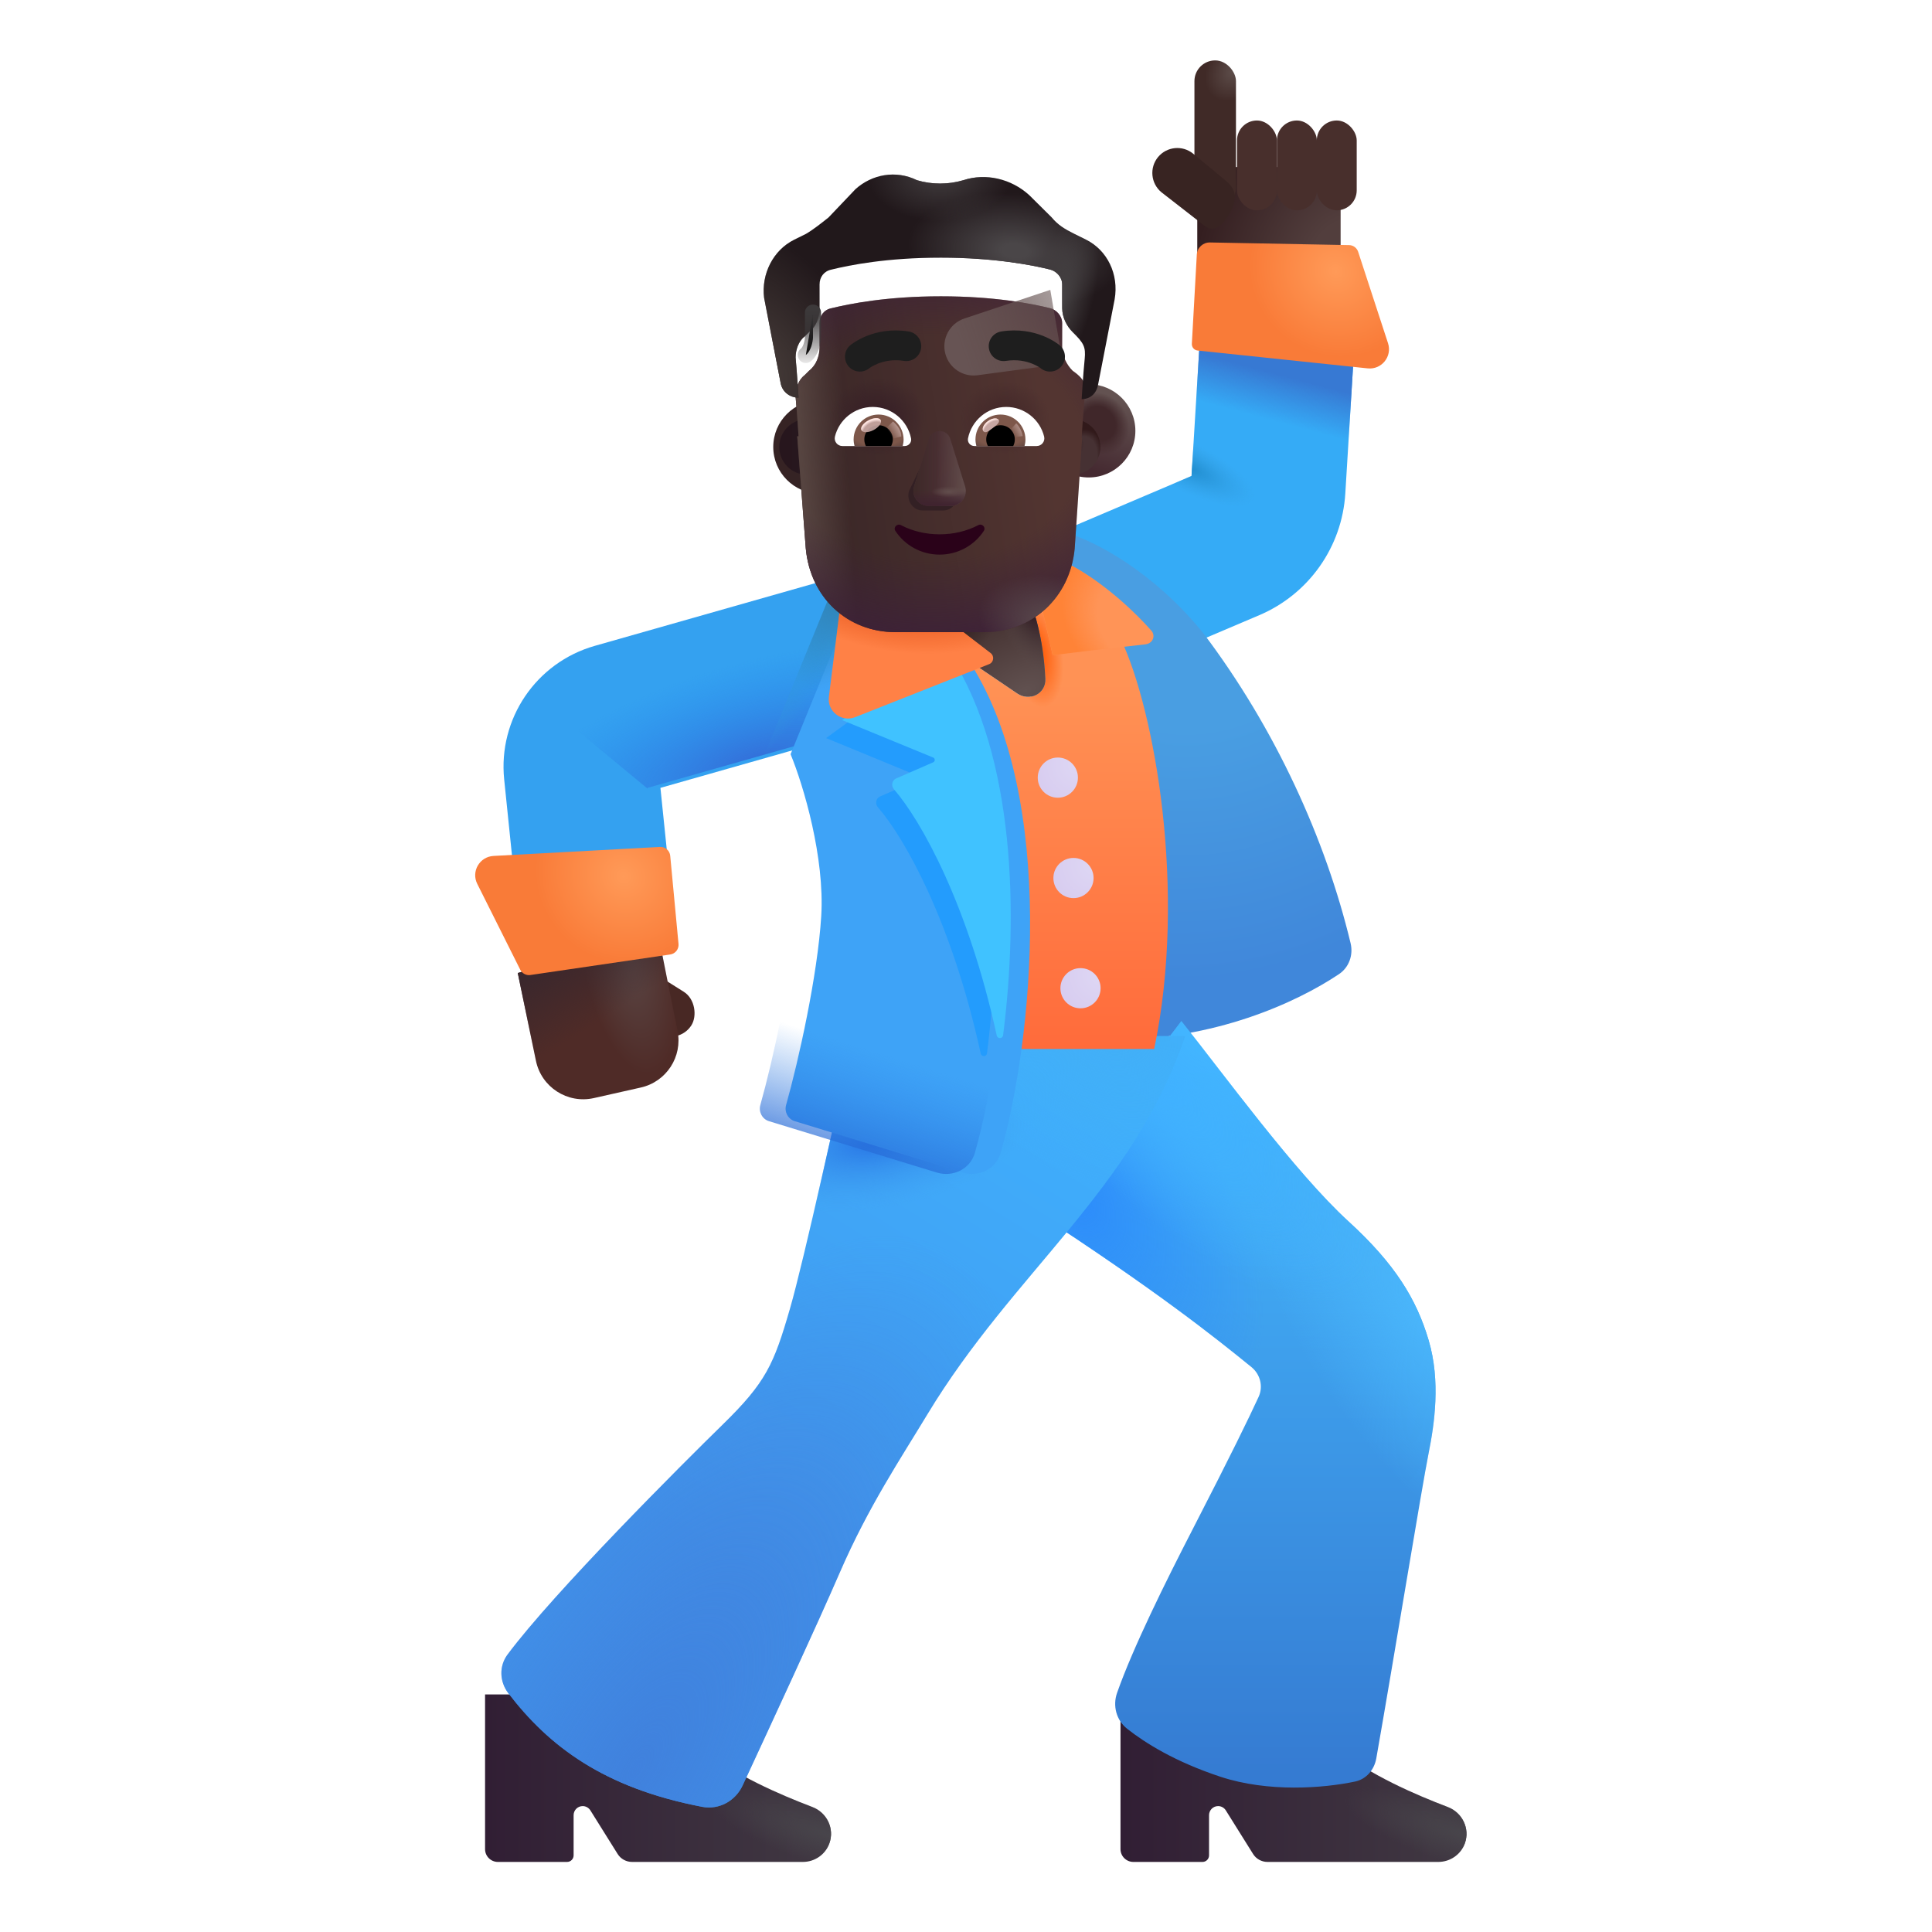 <svg viewBox="1 1 30 30" xmlns="http://www.w3.org/2000/svg">
<g filter="url(#filter0_i_4002_610)">
<path d="M8.532 29.863V27.461H10.258L11.899 28.305C12.398 28.709 13.11 29.017 13.614 29.209C13.841 29.295 13.961 29.545 13.878 29.774C13.816 29.947 13.651 30.062 13.467 30.062H10.815C10.724 30.062 10.639 30.016 10.591 29.939L10.167 29.261C10.141 29.22 10.096 29.195 10.048 29.195C9.97 29.195 9.907 29.258 9.907 29.336V29.96C9.907 30.017 9.861 30.062 9.805 30.062H8.732C8.621 30.062 8.532 29.973 8.532 29.863Z" fill="url(#paint0_linear_4002_610)"/>
<path d="M8.532 29.863V27.461H10.258L11.899 28.305C12.398 28.709 13.11 29.017 13.614 29.209C13.841 29.295 13.961 29.545 13.878 29.774C13.816 29.947 13.651 30.062 13.467 30.062H10.815C10.724 30.062 10.639 30.016 10.591 29.939L10.167 29.261C10.141 29.22 10.096 29.195 10.048 29.195C9.97 29.195 9.907 29.258 9.907 29.336V29.96C9.907 30.017 9.861 30.062 9.805 30.062H8.732C8.621 30.062 8.532 29.973 8.532 29.863Z" fill="url(#paint1_radial_4002_610)"/>
</g>
<g filter="url(#filter1_i_4002_610)">
<path d="M18.399 29.863V27.461H20.126L21.766 28.305C22.265 28.709 22.977 29.017 23.481 29.209C23.708 29.295 23.828 29.545 23.746 29.774C23.683 29.947 23.518 30.062 23.334 30.062H20.682C20.591 30.062 20.506 30.016 20.458 29.939L20.034 29.261C20.008 29.22 19.963 29.195 19.915 29.195C19.837 29.195 19.774 29.258 19.774 29.336V29.96C19.774 30.017 19.728 30.062 19.672 30.062H18.599C18.489 30.062 18.399 29.973 18.399 29.863Z" fill="url(#paint2_linear_4002_610)"/>
<path d="M18.399 29.863V27.461H20.126L21.766 28.305C22.265 28.709 22.977 29.017 23.481 29.209C23.708 29.295 23.828 29.545 23.746 29.774C23.683 29.947 23.518 30.062 23.334 30.062H20.682C20.591 30.062 20.506 30.016 20.458 29.939L20.034 29.261C20.008 29.22 19.963 29.195 19.915 29.195C19.837 29.195 19.774 29.258 19.774 29.336V29.96C19.774 30.017 19.728 30.062 19.672 30.062H18.599C18.489 30.062 18.399 29.973 18.399 29.863Z" fill="url(#paint3_radial_4002_610)"/>
</g>
<g filter="url(#filter2_ii_4002_610)">
<path fill-rule="evenodd" clip-rule="evenodd" d="M21.817 6.383L21.69 8.461C21.64 9.293 21.123 10.025 20.355 10.352L16.901 11.82L15.962 9.612L19.302 8.191L19.421 6.237L21.817 6.383Z" fill="#35ABF6"/>
<path fill-rule="evenodd" clip-rule="evenodd" d="M21.817 6.383L21.69 8.461C21.64 9.293 21.123 10.025 20.355 10.352L16.901 11.82L15.962 9.612L19.302 8.191L19.421 6.237L21.817 6.383Z" fill="url(#paint4_radial_4002_610)"/>
<path fill-rule="evenodd" clip-rule="evenodd" d="M21.817 6.383L21.69 8.461C21.64 9.293 21.123 10.025 20.355 10.352L16.901 11.82L15.962 9.612L19.302 8.191L19.421 6.237L21.817 6.383Z" fill="url(#paint5_linear_4002_610)"/>
</g>
<g filter="url(#filter3_i_4002_610)">
<path d="M19.438 11.086C18.638 10.098 17.73 9.654 17.36 9.539L16.797 9.727L18.032 17.398C19.608 17.398 20.874 16.823 21.542 16.376C21.698 16.271 21.766 16.079 21.722 15.896C21.334 14.278 20.549 12.557 19.438 11.086Z" fill="url(#paint6_radial_4002_610)"/>
</g>
<g filter="url(#filter4_i_4002_610)">
<path d="M21.438 20.164C20.614 19.411 19.495 17.87 18.844 17.055L16.587 20.023C18.459 21.243 19.361 21.963 19.932 22.428C20.07 22.54 20.118 22.73 20.043 22.892C19.895 23.214 19.616 23.788 19.032 24.922C18.593 25.774 18.094 26.782 17.846 27.486C17.775 27.688 17.834 27.912 18.003 28.045C18.283 28.265 18.743 28.555 19.45 28.789C20.195 29.035 21.052 28.967 21.541 28.864C21.717 28.827 21.84 28.68 21.871 28.504C22.144 26.953 22.579 24.289 22.684 23.762C22.774 23.312 22.872 22.645 22.684 22.012C22.497 21.379 22.165 20.828 21.438 20.164Z" fill="url(#paint7_linear_4002_610)"/>
<path d="M21.438 20.164C20.614 19.411 19.495 17.87 18.844 17.055L16.587 20.023C18.459 21.243 19.361 21.963 19.932 22.428C20.07 22.54 20.118 22.73 20.043 22.892C19.895 23.214 19.616 23.788 19.032 24.922C18.593 25.774 18.094 26.782 17.846 27.486C17.775 27.688 17.834 27.912 18.003 28.045C18.283 28.265 18.743 28.555 19.45 28.789C20.195 29.035 21.052 28.967 21.541 28.864C21.717 28.827 21.84 28.68 21.871 28.504C22.144 26.953 22.579 24.289 22.684 23.762C22.774 23.312 22.872 22.645 22.684 22.012C22.497 21.379 22.165 20.828 21.438 20.164Z" fill="url(#paint8_radial_4002_610)"/>
<path d="M21.438 20.164C20.614 19.411 19.495 17.87 18.844 17.055L16.587 20.023C18.459 21.243 19.361 21.963 19.932 22.428C20.07 22.54 20.118 22.73 20.043 22.892C19.895 23.214 19.616 23.788 19.032 24.922C18.593 25.774 18.094 26.782 17.846 27.486C17.775 27.688 17.834 27.912 18.003 28.045C18.283 28.265 18.743 28.555 19.45 28.789C20.195 29.035 21.052 28.967 21.541 28.864C21.717 28.827 21.84 28.68 21.871 28.504C22.144 26.953 22.579 24.289 22.684 23.762C22.774 23.312 22.872 22.645 22.684 22.012C22.497 21.379 22.165 20.828 21.438 20.164Z" fill="url(#paint9_radial_4002_610)"/>
<path d="M21.438 20.164C20.614 19.411 19.495 17.87 18.844 17.055L16.587 20.023C18.459 21.243 19.361 21.963 19.932 22.428C20.07 22.54 20.118 22.73 20.043 22.892C19.895 23.214 19.616 23.788 19.032 24.922C18.593 25.774 18.094 26.782 17.846 27.486C17.775 27.688 17.834 27.912 18.003 28.045C18.283 28.265 18.743 28.555 19.45 28.789C20.195 29.035 21.052 28.967 21.541 28.864C21.717 28.827 21.84 28.68 21.871 28.504C22.144 26.953 22.579 24.289 22.684 23.762C22.774 23.312 22.872 22.645 22.684 22.012C22.497 21.379 22.165 20.828 21.438 20.164Z" fill="url(#paint10_radial_4002_610)"/>
</g>
<g filter="url(#filter5_i_4002_610)">
<path d="M12.766 21.523C12.983 20.775 13.532 18.271 13.797 17.109L14.219 17.289H18.903C18.087 19.688 16.239 20.946 14.899 23.164C14.49 23.841 13.985 24.594 13.547 25.602C13.177 26.455 12.493 27.928 12.031 28.926C11.92 29.165 11.665 29.306 11.406 29.257C9.873 28.963 9.021 28.313 8.392 27.491C8.257 27.313 8.247 27.073 8.38 26.893C9.101 25.924 11.11 23.919 11.719 23.324C12.395 22.664 12.516 22.387 12.766 21.523Z" fill="url(#paint11_linear_4002_610)"/>
<path d="M12.766 21.523C12.983 20.775 13.532 18.271 13.797 17.109L14.219 17.289H18.903C18.087 19.688 16.239 20.946 14.899 23.164C14.49 23.841 13.985 24.594 13.547 25.602C13.177 26.455 12.493 27.928 12.031 28.926C11.92 29.165 11.665 29.306 11.406 29.257C9.873 28.963 9.021 28.313 8.392 27.491C8.257 27.313 8.247 27.073 8.38 26.893C9.101 25.924 11.11 23.919 11.719 23.324C12.395 22.664 12.516 22.387 12.766 21.523Z" fill="url(#paint12_radial_4002_610)"/>
<path d="M12.766 21.523C12.983 20.775 13.532 18.271 13.797 17.109L14.219 17.289H18.903C18.087 19.688 16.239 20.946 14.899 23.164C14.49 23.841 13.985 24.594 13.547 25.602C13.177 26.455 12.493 27.928 12.031 28.926C11.92 29.165 11.665 29.306 11.406 29.257C9.873 28.963 9.021 28.313 8.392 27.491C8.257 27.313 8.247 27.073 8.38 26.893C9.101 25.924 11.11 23.919 11.719 23.324C12.395 22.664 12.516 22.387 12.766 21.523Z" fill="url(#paint13_radial_4002_610)"/>
<path d="M12.766 21.523C12.983 20.775 13.532 18.271 13.797 17.109L14.219 17.289H18.903C18.087 19.688 16.239 20.946 14.899 23.164C14.49 23.841 13.985 24.594 13.547 25.602C13.177 26.455 12.493 27.928 12.031 28.926C11.92 29.165 11.665 29.306 11.406 29.257C9.873 28.963 9.021 28.313 8.392 27.491C8.257 27.313 8.247 27.073 8.38 26.893C9.101 25.924 11.11 23.919 11.719 23.324C12.395 22.664 12.516 22.387 12.766 21.523Z" fill="url(#paint14_radial_4002_610)"/>
</g>
<path fill-rule="evenodd" clip-rule="evenodd" d="M18.407 10.93C18.922 12.016 19.438 14.828 18.922 17.289H14.829C14.771 15.544 14.547 11.683 14.11 10.195H17.547L18.407 10.93ZM16.95 10.25C17.038 10.4 17.204 10.894 17.232 11.542C17.242 11.772 16.986 11.898 16.796 11.769L14.555 10.25H16.95Z" fill="url(#paint15_linear_4002_610)"/>
<path fill-rule="evenodd" clip-rule="evenodd" d="M18.407 10.93C18.922 12.016 19.438 14.828 18.922 17.289H14.829C14.771 15.544 14.547 11.683 14.11 10.195H17.547L18.407 10.93ZM16.95 10.25C17.038 10.4 17.204 10.894 17.232 11.542C17.242 11.772 16.986 11.898 16.796 11.769L14.555 10.25H16.95Z" fill="url(#paint16_radial_4002_610)"/>
<g filter="url(#filter6_ii_4002_610)">
<path fill-rule="evenodd" clip-rule="evenodd" d="M10.035 11.029L14.251 9.83L14.907 12.139L11.055 13.234L11.296 15.576L8.908 15.822L8.629 13.104C8.532 12.163 9.125 11.288 10.035 11.029Z" fill="#34A1F0"/>
</g>
<path d="M14.25 9.83L10.035 11.029C9.66 11.136 9.339 11.347 9.098 11.624L11.056 13.247L11.055 13.234L14.907 12.139L14.25 9.83Z" fill="url(#paint17_radial_4002_610)"/>
<g filter="url(#filter7_i_4002_610)">
<path d="M12.876 12.711L14.029 9.887L15.672 11.305C17.013 13.415 16.636 17.158 16.138 18.901C16.066 19.154 15.797 19.284 15.546 19.207L12.942 18.41C12.836 18.378 12.777 18.266 12.806 18.16C13.001 17.465 13.295 16.146 13.352 15.227C13.408 14.32 13.079 13.203 12.876 12.711Z" fill="#3EA3F7"/>
</g>
<path d="M12.876 12.711L14.033 9.883L15.672 11.305C17.013 13.415 16.636 17.158 16.138 18.901C16.066 19.154 15.797 19.284 15.546 19.207L12.942 18.41C12.836 18.378 12.777 18.266 12.806 18.16C13.001 17.465 13.295 16.146 13.352 15.227C13.408 14.32 13.079 13.203 12.876 12.711Z" fill="url(#paint18_linear_4002_610)"/>
<path d="M12.876 12.711L14.033 9.883L15.672 11.305C17.013 13.415 16.636 17.158 16.138 18.901C16.066 19.154 15.797 19.284 15.546 19.207L12.942 18.41C12.836 18.378 12.777 18.266 12.806 18.16C13.001 17.465 13.295 16.146 13.352 15.227C13.408 14.32 13.079 13.203 12.876 12.711Z" fill="url(#paint19_radial_4002_610)"/>
<path d="M12.876 12.711L14.033 9.883L15.672 11.305C17.013 13.415 16.636 17.158 16.138 18.901C16.066 19.154 15.797 19.284 15.546 19.207L12.942 18.41C12.836 18.378 12.777 18.266 12.806 18.16C13.001 17.465 13.295 16.146 13.352 15.227C13.408 14.32 13.079 13.203 12.876 12.711Z" fill="url(#paint20_radial_4002_610)"/>
<g filter="url(#filter8_f_4002_610)">
<path d="M15.36 11.343L15.523 11.477C16.512 13.034 16.566 15.48 16.326 17.356C16.319 17.412 16.24 17.413 16.228 17.358C15.784 15.325 15.053 14.019 14.631 13.534C14.585 13.48 14.601 13.396 14.666 13.367L15.242 13.116C15.274 13.102 15.273 13.056 15.241 13.043L13.828 12.461L15.36 11.343Z" fill="#239CFD"/>
</g>
<g filter="url(#filter9_i_4002_610)">
<path d="M15.509 11.164L15.672 11.298C16.661 12.855 16.715 15.301 16.476 17.176C16.468 17.232 16.389 17.234 16.377 17.179C15.933 15.145 15.202 13.84 14.78 13.354C14.734 13.301 14.751 13.216 14.815 13.188L15.391 12.937C15.423 12.923 15.423 12.877 15.39 12.863L13.977 12.282L15.509 11.164Z" fill="#40C2FF"/>
</g>
<g filter="url(#filter10_i_4002_610)">
<path d="M18.577 10.891C18.347 10.631 17.891 10.184 17.348 9.887H16.731L17.047 11.277C17.32 11.235 18.023 11.157 18.488 11.105C18.599 11.092 18.65 10.974 18.577 10.891Z" fill="#FF9457"/>
<path d="M18.577 10.891C18.347 10.631 17.891 10.184 17.348 9.887H16.731L17.047 11.277C17.32 11.235 18.023 11.157 18.488 11.105C18.599 11.092 18.65 10.974 18.577 10.891Z" fill="url(#paint21_radial_4002_610)"/>
</g>
<path d="M17.232 11.542C17.204 10.894 17.038 10.4 16.95 10.25H14.555L16.796 11.769C16.986 11.898 17.242 11.772 17.232 11.542Z" fill="url(#paint22_radial_4002_610)"/>
<path d="M17.232 11.542C17.204 10.894 17.038 10.4 16.95 10.25H14.555L16.796 11.769C16.986 11.898 17.242 11.772 17.232 11.542Z" fill="url(#paint23_radial_4002_610)"/>
<path d="M17.232 11.542C17.204 10.894 17.038 10.4 16.95 10.25H14.555L16.796 11.769C16.986 11.898 17.242 11.772 17.232 11.542Z" fill="url(#paint24_radial_4002_610)"/>
<g filter="url(#filter11_i_4002_610)">
<path d="M13.771 11.97L14.032 9.883H14.45L16.283 11.291C16.344 11.338 16.331 11.435 16.259 11.463L14.179 12.286C13.967 12.37 13.742 12.196 13.771 11.97Z" fill="#FF8146"/>
<path d="M13.771 11.97L14.032 9.883H14.45L16.283 11.291C16.344 11.338 16.331 11.435 16.259 11.463L14.179 12.286C13.967 12.37 13.742 12.196 13.771 11.97Z" fill="url(#paint25_radial_4002_610)"/>
</g>
<g filter="url(#filter12_di_4002_610)">
<circle cx="17.551" cy="12.945" r="0.312" fill="url(#paint26_radial_4002_610)"/>
</g>
<g filter="url(#filter13_di_4002_610)">
<circle cx="17.794" cy="14.504" r="0.312" fill="url(#paint27_radial_4002_610)"/>
</g>
<g filter="url(#filter14_di_4002_610)">
<circle cx="17.903" cy="16.215" r="0.312" fill="url(#paint28_radial_4002_610)"/>
</g>
<g filter="url(#filter15_i_4002_610)">
<rect x="10.929" y="16.017" width="1.191" height="0.754" rx="0.377" transform="rotate(32.175 10.929 16.017)" fill="#482824"/>
</g>
<g filter="url(#filter16_i_4002_610)">
<path d="M9.322 17.597L9.04 16.234L11.211 15.586L11.521 17.134C11.601 17.533 11.348 17.923 10.95 18.012L10.221 18.176C9.812 18.268 9.407 18.007 9.322 17.597Z" fill="url(#paint29_radial_4002_610)"/>
<path d="M9.322 17.597L9.04 16.234L11.211 15.586L11.521 17.134C11.601 17.533 11.348 17.923 10.95 18.012L10.221 18.176C9.812 18.268 9.407 18.007 9.322 17.597Z" fill="url(#paint30_linear_4002_610)"/>
</g>
<g filter="url(#filter17_i_4002_610)">
<path d="M11.099 14.351L8.513 14.491C8.297 14.503 8.164 14.732 8.261 14.925L8.929 16.259C8.958 16.316 9.021 16.349 9.085 16.34L11.258 16.021C11.337 16.009 11.393 15.938 11.386 15.858L11.257 14.487C11.249 14.407 11.179 14.347 11.099 14.351Z" fill="url(#paint31_radial_4002_610)"/>
</g>
<rect x="19.591" y="3.594" width="2.226" height="2.004" fill="url(#paint32_radial_4002_610)"/>
<rect x="19.547" y="1.938" width="0.645" height="2.293" rx="0.322" fill="url(#paint33_radial_4002_610)"/>
<g filter="url(#filter18_i_4002_610)">
<path d="M18.882 3.539C19.019 3.374 19.263 3.351 19.428 3.487L19.925 3.898C20.09 4.034 20.135 4.172 19.976 4.444C19.922 4.537 19.769 4.742 19.604 4.606L18.934 4.085C18.769 3.948 18.746 3.704 18.882 3.539Z" fill="#382422"/>
</g>
<g filter="url(#filter19_i_4002_610)">
<rect x="21.197" y="2.871" width="0.62" height="1.395" rx="0.31" fill="#482F2C"/>
</g>
<g filter="url(#filter20_i_4002_610)">
<rect x="20.578" y="2.871" width="0.62" height="1.395" rx="0.31" fill="#482F2C"/>
</g>
<g filter="url(#filter21_i_4002_610)">
<rect x="19.958" y="2.871" width="0.62" height="1.395" rx="0.31" fill="#482F2C"/>
</g>
<g filter="url(#filter22_i_4002_610)">
<path d="M19.434 5.153L19.357 6.538C19.354 6.591 19.393 6.637 19.446 6.643L22.087 6.92C22.303 6.943 22.471 6.736 22.403 6.529L21.939 5.109C21.919 5.049 21.863 5.007 21.799 5.006L19.638 4.965C19.53 4.963 19.44 5.046 19.434 5.153Z" fill="url(#paint34_radial_4002_610)"/>
</g>
<g filter="url(#filter23_i_4002_610)">
<circle cx="13.531" cy="7.94" r="0.724" fill="url(#paint35_radial_4002_610)"/>
</g>
<g filter="url(#filter24_f_4002_610)">
<circle cx="13.531" cy="7.94" r="0.431" fill="url(#paint36_linear_4002_610)"/>
</g>
<g filter="url(#filter25_i_4002_610)">
<circle cx="17.656" cy="7.94" r="0.724" fill="url(#paint37_linear_4002_610)"/>
<circle cx="17.656" cy="7.94" r="0.724" fill="url(#paint38_radial_4002_610)"/>
</g>
<g filter="url(#filter26_f_4002_610)">
<circle cx="17.656" cy="7.94" r="0.431" fill="#463133"/>
<circle cx="17.656" cy="7.94" r="0.431" fill="url(#paint39_radial_4002_610)"/>
<circle cx="17.656" cy="7.94" r="0.431" fill="url(#paint40_radial_4002_610)"/>
</g>
<g filter="url(#filter27_i_4002_610)">
<path d="M13.379 7.674C13.386 7.675 13.393 7.675 13.4 7.675C13.4 7.675 13.377 7.305 13.353 7.05C13.353 6.935 13.4 6.796 13.493 6.727L13.563 6.657C13.679 6.565 13.726 6.426 13.726 6.287V5.917C13.726 5.802 13.795 5.709 13.912 5.686C14.191 5.617 14.772 5.501 15.61 5.501C16.447 5.501 17.028 5.617 17.307 5.686C17.4 5.709 17.493 5.802 17.493 5.917V6.287C17.493 6.426 17.563 6.565 17.656 6.657C17.874 6.81 17.86 6.894 17.842 7.074C17.819 7.305 17.796 7.698 17.796 7.698C17.798 7.698 17.801 7.698 17.804 7.698L17.688 9.414C17.619 10.182 17.015 10.716 16.296 10.716H14.904C14.162 10.716 13.582 10.182 13.512 9.414L13.379 7.674Z" fill="url(#paint41_linear_4002_610)"/>
<path d="M13.379 7.674C13.386 7.675 13.393 7.675 13.4 7.675C13.4 7.675 13.377 7.305 13.353 7.05C13.353 6.935 13.4 6.796 13.493 6.727L13.563 6.657C13.679 6.565 13.726 6.426 13.726 6.287V5.917C13.726 5.802 13.795 5.709 13.912 5.686C14.191 5.617 14.772 5.501 15.61 5.501C16.447 5.501 17.028 5.617 17.307 5.686C17.4 5.709 17.493 5.802 17.493 5.917V6.287C17.493 6.426 17.563 6.565 17.656 6.657C17.874 6.81 17.86 6.894 17.842 7.074C17.819 7.305 17.796 7.698 17.796 7.698C17.798 7.698 17.801 7.698 17.804 7.698L17.688 9.414C17.619 10.182 17.015 10.716 16.296 10.716H14.904C14.162 10.716 13.582 10.182 13.512 9.414L13.379 7.674Z" fill="url(#paint42_linear_4002_610)"/>
<path d="M13.379 7.674C13.386 7.675 13.393 7.675 13.4 7.675C13.4 7.675 13.377 7.305 13.353 7.05C13.353 6.935 13.4 6.796 13.493 6.727L13.563 6.657C13.679 6.565 13.726 6.426 13.726 6.287V5.917C13.726 5.802 13.795 5.709 13.912 5.686C14.191 5.617 14.772 5.501 15.61 5.501C16.447 5.501 17.028 5.617 17.307 5.686C17.4 5.709 17.493 5.802 17.493 5.917V6.287C17.493 6.426 17.563 6.565 17.656 6.657C17.874 6.81 17.86 6.894 17.842 7.074C17.819 7.305 17.796 7.698 17.796 7.698C17.798 7.698 17.801 7.698 17.804 7.698L17.688 9.414C17.619 10.182 17.015 10.716 16.296 10.716H14.904C14.162 10.716 13.582 10.182 13.512 9.414L13.379 7.674Z" fill="url(#paint43_radial_4002_610)"/>
<path d="M13.379 7.674C13.386 7.675 13.393 7.675 13.4 7.675C13.4 7.675 13.377 7.305 13.353 7.05C13.353 6.935 13.4 6.796 13.493 6.727L13.563 6.657C13.679 6.565 13.726 6.426 13.726 6.287V5.917C13.726 5.802 13.795 5.709 13.912 5.686C14.191 5.617 14.772 5.501 15.61 5.501C16.447 5.501 17.028 5.617 17.307 5.686C17.4 5.709 17.493 5.802 17.493 5.917V6.287C17.493 6.426 17.563 6.565 17.656 6.657C17.874 6.81 17.86 6.894 17.842 7.074C17.819 7.305 17.796 7.698 17.796 7.698C17.798 7.698 17.801 7.698 17.804 7.698L17.688 9.414C17.619 10.182 17.015 10.716 16.296 10.716H14.904C14.162 10.716 13.582 10.182 13.512 9.414L13.379 7.674Z" fill="url(#paint44_radial_4002_610)"/>
<path d="M13.379 7.674C13.386 7.675 13.393 7.675 13.4 7.675C13.4 7.675 13.377 7.305 13.353 7.05C13.353 6.935 13.4 6.796 13.493 6.727L13.563 6.657C13.679 6.565 13.726 6.426 13.726 6.287V5.917C13.726 5.802 13.795 5.709 13.912 5.686C14.191 5.617 14.772 5.501 15.61 5.501C16.447 5.501 17.028 5.617 17.307 5.686C17.4 5.709 17.493 5.802 17.493 5.917V6.287C17.493 6.426 17.563 6.565 17.656 6.657C17.874 6.81 17.86 6.894 17.842 7.074C17.819 7.305 17.796 7.698 17.796 7.698C17.798 7.698 17.801 7.698 17.804 7.698L17.688 9.414C17.619 10.182 17.015 10.716 16.296 10.716H14.904C14.162 10.716 13.582 10.182 13.512 9.414L13.379 7.674Z" fill="url(#paint45_radial_4002_610)"/>
<path d="M13.379 7.674C13.386 7.675 13.393 7.675 13.4 7.675C13.4 7.675 13.377 7.305 13.353 7.05C13.353 6.935 13.4 6.796 13.493 6.727L13.563 6.657C13.679 6.565 13.726 6.426 13.726 6.287V5.917C13.726 5.802 13.795 5.709 13.912 5.686C14.191 5.617 14.772 5.501 15.61 5.501C16.447 5.501 17.028 5.617 17.307 5.686C17.4 5.709 17.493 5.802 17.493 5.917V6.287C17.493 6.426 17.563 6.565 17.656 6.657C17.874 6.81 17.86 6.894 17.842 7.074C17.819 7.305 17.796 7.698 17.796 7.698C17.798 7.698 17.801 7.698 17.804 7.698L17.688 9.414C17.619 10.182 17.015 10.716 16.296 10.716H14.904C14.162 10.716 13.582 10.182 13.512 9.414L13.379 7.674Z" fill="url(#paint46_radial_4002_610)"/>
</g>
<g filter="url(#filter28_f_4002_610)">
<path d="M17.309 5.501L15.974 5.946C15.747 6.022 15.618 6.261 15.679 6.492C15.737 6.714 15.951 6.857 16.178 6.827L17.505 6.649L17.309 5.501Z" fill="url(#paint47_linear_4002_610)"/>
</g>
<g filter="url(#filter29_i_4002_610)">
<path d="M17.68 5.131L17.866 5.223C18.191 5.385 18.377 5.755 18.308 6.149L18.052 7.467C18.029 7.603 17.939 7.694 17.804 7.698C17.801 7.698 17.799 7.698 17.796 7.698C17.796 7.698 17.819 7.305 17.843 7.074C17.861 6.886 17.829 6.828 17.656 6.657C17.563 6.565 17.494 6.426 17.494 6.287V5.917C17.494 5.802 17.401 5.709 17.308 5.686C17.028 5.617 16.447 5.501 15.61 5.501C14.772 5.501 14.191 5.617 13.912 5.686C13.796 5.709 13.726 5.802 13.726 5.917V6.287C13.726 6.426 13.679 6.565 13.563 6.657L13.493 6.727C13.4 6.796 13.354 6.935 13.354 7.05C13.377 7.305 13.4 7.675 13.4 7.675C13.393 7.675 13.386 7.675 13.379 7.674C13.249 7.665 13.143 7.575 13.121 7.444L12.865 6.125C12.819 5.755 13.005 5.385 13.33 5.223L13.516 5.131C13.633 5.062 13.749 4.969 13.865 4.877L14.284 4.437C14.54 4.206 14.912 4.137 15.238 4.298C15.47 4.368 15.726 4.368 15.959 4.298C16.307 4.183 16.703 4.275 16.982 4.53L17.331 4.877C17.424 4.992 17.54 5.062 17.68 5.131Z" fill="#21181B"/>
<path d="M17.68 5.131L17.866 5.223C18.191 5.385 18.377 5.755 18.308 6.149L18.052 7.467C18.029 7.603 17.939 7.694 17.804 7.698C17.801 7.698 17.799 7.698 17.796 7.698C17.796 7.698 17.819 7.305 17.843 7.074C17.861 6.886 17.829 6.828 17.656 6.657C17.563 6.565 17.494 6.426 17.494 6.287V5.917C17.494 5.802 17.401 5.709 17.308 5.686C17.028 5.617 16.447 5.501 15.61 5.501C14.772 5.501 14.191 5.617 13.912 5.686C13.796 5.709 13.726 5.802 13.726 5.917V6.287C13.726 6.426 13.679 6.565 13.563 6.657L13.493 6.727C13.4 6.796 13.354 6.935 13.354 7.05C13.377 7.305 13.4 7.675 13.4 7.675C13.393 7.675 13.386 7.675 13.379 7.674C13.249 7.665 13.143 7.575 13.121 7.444L12.865 6.125C12.819 5.755 13.005 5.385 13.33 5.223L13.516 5.131C13.633 5.062 13.749 4.969 13.865 4.877L14.284 4.437C14.54 4.206 14.912 4.137 15.238 4.298C15.47 4.368 15.726 4.368 15.959 4.298C16.307 4.183 16.703 4.275 16.982 4.53L17.331 4.877C17.424 4.992 17.54 5.062 17.68 5.131Z" fill="url(#paint48_radial_4002_610)"/>
<path d="M17.68 5.131L17.866 5.223C18.191 5.385 18.377 5.755 18.308 6.149L18.052 7.467C18.029 7.603 17.939 7.694 17.804 7.698C17.801 7.698 17.799 7.698 17.796 7.698C17.796 7.698 17.819 7.305 17.843 7.074C17.861 6.886 17.829 6.828 17.656 6.657C17.563 6.565 17.494 6.426 17.494 6.287V5.917C17.494 5.802 17.401 5.709 17.308 5.686C17.028 5.617 16.447 5.501 15.61 5.501C14.772 5.501 14.191 5.617 13.912 5.686C13.796 5.709 13.726 5.802 13.726 5.917V6.287C13.726 6.426 13.679 6.565 13.563 6.657L13.493 6.727C13.4 6.796 13.354 6.935 13.354 7.05C13.377 7.305 13.4 7.675 13.4 7.675C13.393 7.675 13.386 7.675 13.379 7.674C13.249 7.665 13.143 7.575 13.121 7.444L12.865 6.125C12.819 5.755 13.005 5.385 13.33 5.223L13.516 5.131C13.633 5.062 13.749 4.969 13.865 4.877L14.284 4.437C14.54 4.206 14.912 4.137 15.238 4.298C15.47 4.368 15.726 4.368 15.959 4.298C16.307 4.183 16.703 4.275 16.982 4.53L17.331 4.877C17.424 4.992 17.54 5.062 17.68 5.131Z" fill="url(#paint49_radial_4002_610)"/>
<path d="M17.68 5.131L17.866 5.223C18.191 5.385 18.377 5.755 18.308 6.149L18.052 7.467C18.029 7.603 17.939 7.694 17.804 7.698C17.801 7.698 17.799 7.698 17.796 7.698C17.796 7.698 17.819 7.305 17.843 7.074C17.861 6.886 17.829 6.828 17.656 6.657C17.563 6.565 17.494 6.426 17.494 6.287V5.917C17.494 5.802 17.401 5.709 17.308 5.686C17.028 5.617 16.447 5.501 15.61 5.501C14.772 5.501 14.191 5.617 13.912 5.686C13.796 5.709 13.726 5.802 13.726 5.917V6.287C13.726 6.426 13.679 6.565 13.563 6.657L13.493 6.727C13.4 6.796 13.354 6.935 13.354 7.05C13.377 7.305 13.4 7.675 13.4 7.675C13.393 7.675 13.386 7.675 13.379 7.674C13.249 7.665 13.143 7.575 13.121 7.444L12.865 6.125C12.819 5.755 13.005 5.385 13.33 5.223L13.516 5.131C13.633 5.062 13.749 4.969 13.865 4.877L14.284 4.437C14.54 4.206 14.912 4.137 15.238 4.298C15.47 4.368 15.726 4.368 15.959 4.298C16.307 4.183 16.703 4.275 16.982 4.53L17.331 4.877C17.424 4.992 17.54 5.062 17.68 5.131Z" fill="url(#paint50_radial_4002_610)"/>
<path d="M17.68 5.131L17.866 5.223C18.191 5.385 18.377 5.755 18.308 6.149L18.052 7.467C18.029 7.603 17.939 7.694 17.804 7.698C17.801 7.698 17.799 7.698 17.796 7.698C17.796 7.698 17.819 7.305 17.843 7.074C17.861 6.886 17.829 6.828 17.656 6.657C17.563 6.565 17.494 6.426 17.494 6.287V5.917C17.494 5.802 17.401 5.709 17.308 5.686C17.028 5.617 16.447 5.501 15.61 5.501C14.772 5.501 14.191 5.617 13.912 5.686C13.796 5.709 13.726 5.802 13.726 5.917V6.287C13.726 6.426 13.679 6.565 13.563 6.657L13.493 6.727C13.4 6.796 13.354 6.935 13.354 7.05C13.377 7.305 13.4 7.675 13.4 7.675C13.393 7.675 13.386 7.675 13.379 7.674C13.249 7.665 13.143 7.575 13.121 7.444L12.865 6.125C12.819 5.755 13.005 5.385 13.33 5.223L13.516 5.131C13.633 5.062 13.749 4.969 13.865 4.877L14.284 4.437C14.54 4.206 14.912 4.137 15.238 4.298C15.47 4.368 15.726 4.368 15.959 4.298C16.307 4.183 16.703 4.275 16.982 4.53L17.331 4.877C17.424 4.992 17.54 5.062 17.68 5.131Z" fill="url(#paint51_radial_4002_610)"/>
</g>
<g filter="url(#filter30_f_4002_610)">
<path d="M15.471 7.887L15.115 8.624C15.071 8.775 15.177 8.927 15.327 8.927H15.646C15.796 8.927 15.902 8.773 15.858 8.624L15.642 7.887C15.596 7.724 15.519 7.724 15.471 7.887Z" fill="#332024"/>
</g>
<g filter="url(#filter31_f_4002_610)">
<path d="M15.424 7.816L15.194 8.553C15.147 8.705 15.26 8.856 15.42 8.856H15.761C15.921 8.856 16.033 8.702 15.986 8.553L15.756 7.816C15.707 7.653 15.476 7.653 15.424 7.816Z" fill="#4B3034"/>
<path d="M15.424 7.816L15.194 8.553C15.147 8.705 15.26 8.856 15.42 8.856H15.761C15.921 8.856 16.033 8.702 15.986 8.553L15.756 7.816C15.707 7.653 15.476 7.653 15.424 7.816Z" fill="url(#paint52_linear_4002_610)"/>
<path d="M15.424 7.816L15.194 8.553C15.147 8.705 15.26 8.856 15.42 8.856H15.761C15.921 8.856 16.033 8.702 15.986 8.553L15.756 7.816C15.707 7.653 15.476 7.653 15.424 7.816Z" fill="url(#paint53_linear_4002_610)"/>
<path d="M15.424 7.816L15.194 8.553C15.147 8.705 15.26 8.856 15.42 8.856H15.761C15.921 8.856 16.033 8.702 15.986 8.553L15.756 7.816C15.707 7.653 15.476 7.653 15.424 7.816Z" fill="url(#paint54_linear_4002_610)"/>
<path d="M15.424 7.816L15.194 8.553C15.147 8.705 15.26 8.856 15.42 8.856H15.761C15.921 8.856 16.033 8.702 15.986 8.553L15.756 7.816C15.707 7.653 15.476 7.653 15.424 7.816Z" fill="url(#paint55_radial_4002_610)"/>
</g>
<path d="M15.59 9.297C15.37 9.297 15.163 9.245 14.989 9.154C14.93 9.124 14.866 9.191 14.904 9.245C15.049 9.465 15.302 9.612 15.59 9.612C15.878 9.612 16.131 9.465 16.276 9.245C16.314 9.189 16.25 9.124 16.191 9.154C16.017 9.245 15.812 9.297 15.59 9.297Z" fill="#2A0219"/>
<g filter="url(#filter32_i_4002_610)">
<path d="M17.203 6.76L17.203 6.76L17.202 6.759L17.2 6.758L17.195 6.753C17.191 6.75 17.185 6.746 17.179 6.742C17.166 6.732 17.149 6.72 17.128 6.707C17.084 6.68 17.023 6.646 16.945 6.615C16.79 6.554 16.568 6.504 16.298 6.547C16.172 6.567 16.086 6.685 16.106 6.812C16.126 6.938 16.244 7.024 16.37 7.004C16.543 6.977 16.681 7.009 16.775 7.046C16.823 7.065 16.859 7.085 16.882 7.099C16.893 7.106 16.901 7.112 16.905 7.115C16.907 7.116 16.909 7.117 16.909 7.118C17.007 7.198 17.152 7.184 17.233 7.086C17.315 6.988 17.301 6.842 17.203 6.76Z" fill="#1E1E1E"/>
</g>
<g filter="url(#filter33_i_4002_610)">
<path d="M13.954 6.76L13.954 6.76L13.955 6.76L13.956 6.759L13.957 6.758L13.963 6.753C13.967 6.75 13.972 6.746 13.978 6.742C13.991 6.732 14.008 6.72 14.03 6.707C14.073 6.68 14.134 6.646 14.212 6.615C14.367 6.554 14.59 6.504 14.859 6.547C14.985 6.567 15.072 6.685 15.052 6.812C15.032 6.938 14.913 7.024 14.787 7.004C14.614 6.977 14.476 7.009 14.382 7.046C14.335 7.065 14.298 7.085 14.275 7.099C14.264 7.106 14.256 7.112 14.252 7.115C14.25 7.116 14.249 7.117 14.248 7.118C14.15 7.198 14.006 7.184 13.924 7.086C13.843 6.988 13.856 6.842 13.954 6.76Z" fill="#1E1E1E"/>
</g>
<path d="M16.625 7.319C16.909 7.319 17.148 7.515 17.213 7.778C17.232 7.854 17.174 7.926 17.097 7.926H16.13C16.068 7.926 16.019 7.87 16.031 7.808C16.086 7.53 16.33 7.319 16.625 7.319Z" fill="white"/>
<path d="M16.536 7.437C16.75 7.437 16.923 7.611 16.923 7.824C16.923 7.859 16.918 7.894 16.909 7.926H16.161C16.153 7.893 16.147 7.859 16.147 7.824C16.147 7.611 16.321 7.437 16.536 7.437Z" fill="url(#paint56_radial_4002_610)"/>
<path d="M16.314 7.824C16.314 7.701 16.413 7.603 16.536 7.603C16.659 7.603 16.758 7.701 16.758 7.824C16.758 7.861 16.749 7.896 16.733 7.926H16.341C16.323 7.896 16.314 7.861 16.314 7.824Z" fill="black"/>
<g filter="url(#filter34_f_4002_610)">
<path d="M16.506 7.519C16.534 7.556 16.476 7.601 16.411 7.65C16.346 7.699 16.297 7.733 16.27 7.696C16.242 7.659 16.273 7.59 16.338 7.541C16.404 7.492 16.479 7.483 16.506 7.519Z" fill="#C7A7A3"/>
<path d="M16.506 7.519C16.534 7.556 16.476 7.601 16.411 7.65C16.346 7.699 16.297 7.733 16.27 7.696C16.242 7.659 16.273 7.59 16.338 7.541C16.404 7.492 16.479 7.483 16.506 7.519Z" fill="url(#paint57_radial_4002_610)"/>
</g>
<g filter="url(#filter35_f_4002_610)">
<path d="M16.88 7.772C16.865 7.673 16.807 7.598 16.78 7.573L16.667 7.696L16.718 7.794L16.88 7.772Z" fill="url(#paint58_linear_4002_610)"/>
</g>
<path d="M14.552 7.319C14.269 7.319 14.03 7.515 13.965 7.778C13.946 7.854 14.004 7.926 14.081 7.926H15.048C15.11 7.926 15.159 7.87 15.147 7.808C15.092 7.53 14.846 7.319 14.552 7.319Z" fill="white"/>
<path d="M14.642 7.437C14.428 7.437 14.255 7.611 14.255 7.824C14.255 7.859 14.261 7.895 14.269 7.926H15.017C15.025 7.893 15.031 7.859 15.031 7.824C15.029 7.611 14.857 7.437 14.642 7.437Z" fill="url(#paint59_radial_4002_610)"/>
<path d="M14.864 7.824C14.864 7.701 14.765 7.603 14.642 7.603C14.519 7.603 14.421 7.701 14.421 7.824C14.421 7.861 14.43 7.896 14.445 7.926H14.838C14.853 7.896 14.864 7.861 14.864 7.824Z" fill="black"/>
<g filter="url(#filter36_f_4002_610)">
<path d="M14.995 7.778C14.995 7.653 14.894 7.57 14.866 7.545L14.742 7.666L14.818 7.822L14.995 7.778Z" fill="url(#paint60_linear_4002_610)"/>
</g>
<g filter="url(#filter37_f_4002_610)">
<ellipse cx="14.526" cy="7.602" rx="0.169" ry="0.085" transform="rotate(-27.914 14.526 7.602)" fill="#C7A7A3" fill-opacity="0.9"/>
<ellipse cx="14.526" cy="7.602" rx="0.169" ry="0.085" transform="rotate(-27.914 14.526 7.602)" fill="url(#paint61_radial_4002_610)"/>
</g>
<g filter="url(#filter38_f_4002_610)">
<path d="M13.624 5.854V6.243C13.621 6.307 13.594 6.451 13.513 6.512" stroke="url(#paint62_linear_4002_610)" stroke-width="0.25" stroke-linecap="round"/>
</g>
<defs>
<filter id="filter0_i_4002_610" x="8.532" y="27.311" width="5.373" height="2.752" filterUnits="userSpaceOnUse" color-interpolation-filters="sRGB">
<feFlood flood-opacity="0" result="BackgroundImageFix"/>
<feBlend mode="normal" in="SourceGraphic" in2="BackgroundImageFix" result="shape"/>
<feColorMatrix in="SourceAlpha" type="matrix" values="0 0 0 0 0 0 0 0 0 0 0 0 0 0 0 0 0 0 127 0" result="hardAlpha"/>
<feOffset dy="-0.15"/>
<feGaussianBlur stdDeviation="0.125"/>
<feComposite in2="hardAlpha" operator="arithmetic" k2="-1" k3="1"/>
<feColorMatrix type="matrix" values="0 0 0 0 0.216 0 0 0 0 0.118 0 0 0 0 0.29 0 0 0 1 0"/>
<feBlend mode="normal" in2="shape" result="effect1_innerShadow_4002_610"/>
</filter>
<filter id="filter1_i_4002_610" x="18.399" y="27.311" width="5.373" height="2.752" filterUnits="userSpaceOnUse" color-interpolation-filters="sRGB">
<feFlood flood-opacity="0" result="BackgroundImageFix"/>
<feBlend mode="normal" in="SourceGraphic" in2="BackgroundImageFix" result="shape"/>
<feColorMatrix in="SourceAlpha" type="matrix" values="0 0 0 0 0 0 0 0 0 0 0 0 0 0 0 0 0 0 127 0" result="hardAlpha"/>
<feOffset dy="-0.15"/>
<feGaussianBlur stdDeviation="0.125"/>
<feComposite in2="hardAlpha" operator="arithmetic" k2="-1" k3="1"/>
<feColorMatrix type="matrix" values="0 0 0 0 0.216 0 0 0 0 0.118 0 0 0 0 0.29 0 0 0 1 0"/>
<feBlend mode="normal" in2="shape" result="effect1_innerShadow_4002_610"/>
</filter>
<filter id="filter2_ii_4002_610" x="15.962" y="6.237" width="6.055" height="5.783" filterUnits="userSpaceOnUse" color-interpolation-filters="sRGB">
<feFlood flood-opacity="0" result="BackgroundImageFix"/>
<feBlend mode="normal" in="SourceGraphic" in2="BackgroundImageFix" result="shape"/>
<feColorMatrix in="SourceAlpha" type="matrix" values="0 0 0 0 0 0 0 0 0 0 0 0 0 0 0 0 0 0 127 0" result="hardAlpha"/>
<feOffset/>
<feGaussianBlur stdDeviation="1"/>
<feComposite in2="hardAlpha" operator="arithmetic" k2="-1" k3="1"/>
<feColorMatrix type="matrix" values="0 0 0 0 0.192 0 0 0 0 0.549 0 0 0 0 0.773 0 0 0 1 0"/>
<feBlend mode="normal" in2="shape" result="effect1_innerShadow_4002_610"/>
<feColorMatrix in="SourceAlpha" type="matrix" values="0 0 0 0 0 0 0 0 0 0 0 0 0 0 0 0 0 0 127 0" result="hardAlpha"/>
<feOffset dx="0.2" dy="0.2"/>
<feGaussianBlur stdDeviation="0.3"/>
<feComposite in2="hardAlpha" operator="arithmetic" k2="-1" k3="1"/>
<feColorMatrix type="matrix" values="0 0 0 0 0.196 0 0 0 0 0.58 0 0 0 0 0.761 0 0 0 1 0"/>
<feBlend mode="normal" in2="effect1_innerShadow_4002_610" result="effect2_innerShadow_4002_610"/>
</filter>
<filter id="filter3_i_4002_610" x="16.797" y="9.289" width="5.188" height="8.109" filterUnits="userSpaceOnUse" color-interpolation-filters="sRGB">
<feFlood flood-opacity="0" result="BackgroundImageFix"/>
<feBlend mode="normal" in="SourceGraphic" in2="BackgroundImageFix" result="shape"/>
<feColorMatrix in="SourceAlpha" type="matrix" values="0 0 0 0 0 0 0 0 0 0 0 0 0 0 0 0 0 0 127 0" result="hardAlpha"/>
<feOffset dx="0.25" dy="-0.25"/>
<feGaussianBlur stdDeviation="0.25"/>
<feComposite in2="hardAlpha" operator="arithmetic" k2="-1" k3="1"/>
<feColorMatrix type="matrix" values="0 0 0 0 0.141 0 0 0 0 0.353 0 0 0 0 0.753 0 0 0 1 0"/>
<feBlend mode="normal" in2="shape" result="effect1_innerShadow_4002_610"/>
</filter>
<filter id="filter4_i_4002_610" x="16.587" y="16.855" width="6.705" height="12.103" filterUnits="userSpaceOnUse" color-interpolation-filters="sRGB">
<feFlood flood-opacity="0" result="BackgroundImageFix"/>
<feBlend mode="normal" in="SourceGraphic" in2="BackgroundImageFix" result="shape"/>
<feColorMatrix in="SourceAlpha" type="matrix" values="0 0 0 0 0 0 0 0 0 0 0 0 0 0 0 0 0 0 127 0" result="hardAlpha"/>
<feOffset dx="0.5" dy="-0.2"/>
<feGaussianBlur stdDeviation="0.5"/>
<feComposite in2="hardAlpha" operator="arithmetic" k2="-1" k3="1"/>
<feColorMatrix type="matrix" values="0 0 0 0 0.216 0 0 0 0 0.4 0 0 0 0 0.859 0 0 0 1 0"/>
<feBlend mode="normal" in2="shape" result="effect1_innerShadow_4002_610"/>
</filter>
<filter id="filter5_i_4002_610" x="8.285" y="16.909" width="11.118" height="12.357" filterUnits="userSpaceOnUse" color-interpolation-filters="sRGB">
<feFlood flood-opacity="0" result="BackgroundImageFix"/>
<feBlend mode="normal" in="SourceGraphic" in2="BackgroundImageFix" result="shape"/>
<feColorMatrix in="SourceAlpha" type="matrix" values="0 0 0 0 0 0 0 0 0 0 0 0 0 0 0 0 0 0 127 0" result="hardAlpha"/>
<feOffset dx="0.5" dy="-0.2"/>
<feGaussianBlur stdDeviation="0.375"/>
<feComposite in2="hardAlpha" operator="arithmetic" k2="-1" k3="1"/>
<feColorMatrix type="matrix" values="0 0 0 0 0.216 0 0 0 0 0.51 0 0 0 0 0.749 0 0 0 1 0"/>
<feBlend mode="normal" in2="shape" result="effect1_innerShadow_4002_610"/>
</filter>
<filter id="filter6_ii_4002_610" x="8.619" y="9.83" width="6.488" height="5.992" filterUnits="userSpaceOnUse" color-interpolation-filters="sRGB">
<feFlood flood-opacity="0" result="BackgroundImageFix"/>
<feBlend mode="normal" in="SourceGraphic" in2="BackgroundImageFix" result="shape"/>
<feColorMatrix in="SourceAlpha" type="matrix" values="0 0 0 0 0 0 0 0 0 0 0 0 0 0 0 0 0 0 127 0" result="hardAlpha"/>
<feOffset/>
<feGaussianBlur stdDeviation="0.75"/>
<feComposite in2="hardAlpha" operator="arithmetic" k2="-1" k3="1"/>
<feColorMatrix type="matrix" values="0 0 0 0 0.161 0 0 0 0 0.502 0 0 0 0 0.718 0 0 0 1 0"/>
<feBlend mode="normal" in2="shape" result="effect1_innerShadow_4002_610"/>
<feColorMatrix in="SourceAlpha" type="matrix" values="0 0 0 0 0 0 0 0 0 0 0 0 0 0 0 0 0 0 127 0" result="hardAlpha"/>
<feOffset dx="0.2"/>
<feGaussianBlur stdDeviation="0.3"/>
<feComposite in2="hardAlpha" operator="arithmetic" k2="-1" k3="1"/>
<feColorMatrix type="matrix" values="0 0 0 0 0.184 0 0 0 0 0.541 0 0 0 0 0.702 0 0 0 1 0"/>
<feBlend mode="normal" in2="effect1_innerShadow_4002_610" result="effect2_innerShadow_4002_610"/>
</filter>
<filter id="filter7_i_4002_610" x="12.799" y="9.887" width="4.196" height="9.342" filterUnits="userSpaceOnUse" color-interpolation-filters="sRGB">
<feFlood flood-opacity="0" result="BackgroundImageFix"/>
<feBlend mode="normal" in="SourceGraphic" in2="BackgroundImageFix" result="shape"/>
<feColorMatrix in="SourceAlpha" type="matrix" values="0 0 0 0 0 0 0 0 0 0 0 0 0 0 0 0 0 0 127 0" result="hardAlpha"/>
<feOffset dx="0.4"/>
<feGaussianBlur stdDeviation="0.5"/>
<feComposite in2="hardAlpha" operator="arithmetic" k2="-1" k3="1"/>
<feColorMatrix type="matrix" values="0 0 0 0 0.208 0 0 0 0 0.459 0 0 0 0 0.706 0 0 0 1 0"/>
<feBlend mode="normal" in2="shape" result="effect1_innerShadow_4002_610"/>
</filter>
<filter id="filter8_f_4002_610" x="13.628" y="11.143" width="3.018" height="6.455" filterUnits="userSpaceOnUse" color-interpolation-filters="sRGB">
<feFlood flood-opacity="0" result="BackgroundImageFix"/>
<feBlend mode="normal" in="SourceGraphic" in2="BackgroundImageFix" result="shape"/>
<feGaussianBlur stdDeviation="0.1" result="effect1_foregroundBlur_4002_610"/>
</filter>
<filter id="filter9_i_4002_610" x="13.977" y="11.064" width="2.718" height="6.155" filterUnits="userSpaceOnUse" color-interpolation-filters="sRGB">
<feFlood flood-opacity="0" result="BackgroundImageFix"/>
<feBlend mode="normal" in="SourceGraphic" in2="BackgroundImageFix" result="shape"/>
<feColorMatrix in="SourceAlpha" type="matrix" values="0 0 0 0 0 0 0 0 0 0 0 0 0 0 0 0 0 0 127 0" result="hardAlpha"/>
<feOffset dx="0.1" dy="-0.1"/>
<feGaussianBlur stdDeviation="0.15"/>
<feComposite in2="hardAlpha" operator="arithmetic" k2="-1" k3="1"/>
<feColorMatrix type="matrix" values="0 0 0 0 0.173 0 0 0 0 0.671 0 0 0 0 1 0 0 0 1 0"/>
<feBlend mode="normal" in2="shape" result="effect1_innerShadow_4002_610"/>
</filter>
<filter id="filter10_i_4002_610" x="16.731" y="9.787" width="2.18" height="1.491" filterUnits="userSpaceOnUse" color-interpolation-filters="sRGB">
<feFlood flood-opacity="0" result="BackgroundImageFix"/>
<feBlend mode="normal" in="SourceGraphic" in2="BackgroundImageFix" result="shape"/>
<feColorMatrix in="SourceAlpha" type="matrix" values="0 0 0 0 0 0 0 0 0 0 0 0 0 0 0 0 0 0 127 0" result="hardAlpha"/>
<feOffset dx="0.3" dy="-0.1"/>
<feGaussianBlur stdDeviation="0.2"/>
<feComposite in2="hardAlpha" operator="arithmetic" k2="-1" k3="1"/>
<feColorMatrix type="matrix" values="0 0 0 0 1 0 0 0 0 0.388 0 0 0 0 0.141 0 0 0 1 0"/>
<feBlend mode="normal" in2="shape" result="effect1_innerShadow_4002_610"/>
</filter>
<filter id="filter11_i_4002_610" x="13.768" y="9.733" width="2.654" height="2.575" filterUnits="userSpaceOnUse" color-interpolation-filters="sRGB">
<feFlood flood-opacity="0" result="BackgroundImageFix"/>
<feBlend mode="normal" in="SourceGraphic" in2="BackgroundImageFix" result="shape"/>
<feColorMatrix in="SourceAlpha" type="matrix" values="0 0 0 0 0 0 0 0 0 0 0 0 0 0 0 0 0 0 127 0" result="hardAlpha"/>
<feOffset dx="0.1" dy="-0.15"/>
<feGaussianBlur stdDeviation="0.2"/>
<feComposite in2="hardAlpha" operator="arithmetic" k2="-1" k3="1"/>
<feColorMatrix type="matrix" values="0 0 0 0 0.886 0 0 0 0 0.404 0 0 0 0 0.173 0 0 0 1 0"/>
<feBlend mode="normal" in2="shape" result="effect1_innerShadow_4002_610"/>
</filter>
<filter id="filter12_di_4002_610" x="16.839" y="12.433" width="1.225" height="1.225" filterUnits="userSpaceOnUse" color-interpolation-filters="sRGB">
<feFlood flood-opacity="0" result="BackgroundImageFix"/>
<feColorMatrix in="SourceAlpha" type="matrix" values="0 0 0 0 0 0 0 0 0 0 0 0 0 0 0 0 0 0 127 0" result="hardAlpha"/>
<feOffset dx="-0.1" dy="0.1"/>
<feGaussianBlur stdDeviation="0.15"/>
<feComposite in2="hardAlpha" operator="out"/>
<feColorMatrix type="matrix" values="0 0 0 0 1 0 0 0 0 0.353 0 0 0 0 0.184 0 0 0 1 0"/>
<feBlend mode="normal" in2="BackgroundImageFix" result="effect1_dropShadow_4002_610"/>
<feBlend mode="normal" in="SourceGraphic" in2="effect1_dropShadow_4002_610" result="shape"/>
<feColorMatrix in="SourceAlpha" type="matrix" values="0 0 0 0 0 0 0 0 0 0 0 0 0 0 0 0 0 0 127 0" result="hardAlpha"/>
<feOffset dx="-0.025" dy="0.03"/>
<feGaussianBlur stdDeviation="0.025"/>
<feComposite in2="hardAlpha" operator="arithmetic" k2="-1" k3="1"/>
<feColorMatrix type="matrix" values="0 0 0 0 0.902 0 0 0 0 0.878 0 0 0 0 0.976 0 0 0 1 0"/>
<feBlend mode="normal" in2="shape" result="effect2_innerShadow_4002_610"/>
</filter>
<filter id="filter13_di_4002_610" x="17.081" y="13.991" width="1.225" height="1.225" filterUnits="userSpaceOnUse" color-interpolation-filters="sRGB">
<feFlood flood-opacity="0" result="BackgroundImageFix"/>
<feColorMatrix in="SourceAlpha" type="matrix" values="0 0 0 0 0 0 0 0 0 0 0 0 0 0 0 0 0 0 127 0" result="hardAlpha"/>
<feOffset dx="-0.1" dy="0.1"/>
<feGaussianBlur stdDeviation="0.15"/>
<feComposite in2="hardAlpha" operator="out"/>
<feColorMatrix type="matrix" values="0 0 0 0 0.996 0 0 0 0 0.322 0 0 0 0 0.176 0 0 0 1 0"/>
<feBlend mode="normal" in2="BackgroundImageFix" result="effect1_dropShadow_4002_610"/>
<feBlend mode="normal" in="SourceGraphic" in2="effect1_dropShadow_4002_610" result="shape"/>
<feColorMatrix in="SourceAlpha" type="matrix" values="0 0 0 0 0 0 0 0 0 0 0 0 0 0 0 0 0 0 127 0" result="hardAlpha"/>
<feOffset dx="-0.025" dy="0.03"/>
<feGaussianBlur stdDeviation="0.025"/>
<feComposite in2="hardAlpha" operator="arithmetic" k2="-1" k3="1"/>
<feColorMatrix type="matrix" values="0 0 0 0 0.902 0 0 0 0 0.878 0 0 0 0 0.976 0 0 0 1 0"/>
<feBlend mode="normal" in2="shape" result="effect2_innerShadow_4002_610"/>
</filter>
<filter id="filter14_di_4002_610" x="17.191" y="15.702" width="1.225" height="1.225" filterUnits="userSpaceOnUse" color-interpolation-filters="sRGB">
<feFlood flood-opacity="0" result="BackgroundImageFix"/>
<feColorMatrix in="SourceAlpha" type="matrix" values="0 0 0 0 0 0 0 0 0 0 0 0 0 0 0 0 0 0 127 0" result="hardAlpha"/>
<feOffset dx="-0.1" dy="0.1"/>
<feGaussianBlur stdDeviation="0.15"/>
<feComposite in2="hardAlpha" operator="out"/>
<feColorMatrix type="matrix" values="0 0 0 0 0.957 0 0 0 0 0.275 0 0 0 0 0.176 0 0 0 1 0"/>
<feBlend mode="normal" in2="BackgroundImageFix" result="effect1_dropShadow_4002_610"/>
<feBlend mode="normal" in="SourceGraphic" in2="effect1_dropShadow_4002_610" result="shape"/>
<feColorMatrix in="SourceAlpha" type="matrix" values="0 0 0 0 0 0 0 0 0 0 0 0 0 0 0 0 0 0 127 0" result="hardAlpha"/>
<feOffset dx="-0.025" dy="0.03"/>
<feGaussianBlur stdDeviation="0.025"/>
<feComposite in2="hardAlpha" operator="arithmetic" k2="-1" k3="1"/>
<feColorMatrix type="matrix" values="0 0 0 0 0.902 0 0 0 0 0.878 0 0 0 0 0.976 0 0 0 1 0"/>
<feBlend mode="normal" in2="shape" result="effect2_innerShadow_4002_610"/>
</filter>
<filter id="filter15_i_4002_610" x="10.671" y="16.11" width="1.124" height="1.036" filterUnits="userSpaceOnUse" color-interpolation-filters="sRGB">
<feFlood flood-opacity="0" result="BackgroundImageFix"/>
<feBlend mode="normal" in="SourceGraphic" in2="BackgroundImageFix" result="shape"/>
<feColorMatrix in="SourceAlpha" type="matrix" values="0 0 0 0 0 0 0 0 0 0 0 0 0 0 0 0 0 0 127 0" result="hardAlpha"/>
<feOffset dy="-0.05"/>
<feGaussianBlur stdDeviation="0.125"/>
<feComposite in2="hardAlpha" operator="arithmetic" k2="-1" k3="1"/>
<feColorMatrix type="matrix" values="0 0 0 0 0.275 0 0 0 0 0.125 0 0 0 0 0.137 0 0 0 1 0"/>
<feBlend mode="normal" in2="shape" result="effect1_innerShadow_4002_610"/>
</filter>
<filter id="filter16_i_4002_610" x="9.04" y="15.461" width="2.496" height="2.734" filterUnits="userSpaceOnUse" color-interpolation-filters="sRGB">
<feFlood flood-opacity="0" result="BackgroundImageFix"/>
<feBlend mode="normal" in="SourceGraphic" in2="BackgroundImageFix" result="shape"/>
<feColorMatrix in="SourceAlpha" type="matrix" values="0 0 0 0 0 0 0 0 0 0 0 0 0 0 0 0 0 0 127 0" result="hardAlpha"/>
<feOffset dy="-0.125"/>
<feGaussianBlur stdDeviation="0.2"/>
<feComposite in2="hardAlpha" operator="arithmetic" k2="-1" k3="1"/>
<feColorMatrix type="matrix" values="0 0 0 0 0.251 0 0 0 0 0.137 0 0 0 0 0.22 0 0 0 1 0"/>
<feBlend mode="normal" in2="shape" result="effect1_innerShadow_4002_610"/>
</filter>
<filter id="filter17_i_4002_610" x="8.228" y="14.151" width="3.308" height="2.19" filterUnits="userSpaceOnUse" color-interpolation-filters="sRGB">
<feFlood flood-opacity="0" result="BackgroundImageFix"/>
<feBlend mode="normal" in="SourceGraphic" in2="BackgroundImageFix" result="shape"/>
<feColorMatrix in="SourceAlpha" type="matrix" values="0 0 0 0 0 0 0 0 0 0 0 0 0 0 0 0 0 0 127 0" result="hardAlpha"/>
<feOffset dx="0.15" dy="-0.2"/>
<feGaussianBlur stdDeviation="0.3"/>
<feComposite in2="hardAlpha" operator="arithmetic" k2="-1" k3="1"/>
<feColorMatrix type="matrix" values="0 0 0 0 0.863 0 0 0 0 0.349 0 0 0 0 0.278 0 0 0 1 0"/>
<feBlend mode="normal" in2="shape" result="effect1_innerShadow_4002_610"/>
</filter>
<filter id="filter18_i_4002_610" x="18.793" y="3.298" width="1.381" height="1.353" filterUnits="userSpaceOnUse" color-interpolation-filters="sRGB">
<feFlood flood-opacity="0" result="BackgroundImageFix"/>
<feBlend mode="normal" in="SourceGraphic" in2="BackgroundImageFix" result="shape"/>
<feColorMatrix in="SourceAlpha" type="matrix" values="0 0 0 0 0 0 0 0 0 0 0 0 0 0 0 0 0 0 127 0" result="hardAlpha"/>
<feOffset dx="0.1" dy="-0.1"/>
<feGaussianBlur stdDeviation="0.15"/>
<feComposite in2="hardAlpha" operator="arithmetic" k2="-1" k3="1"/>
<feColorMatrix type="matrix" values="0 0 0 0 0.227 0 0 0 0 0.122 0 0 0 0 0.153 0 0 0 1 0"/>
<feBlend mode="normal" in2="shape" result="effect1_innerShadow_4002_610"/>
</filter>
<filter id="filter19_i_4002_610" x="21.197" y="2.871" width="0.87" height="1.395" filterUnits="userSpaceOnUse" color-interpolation-filters="sRGB">
<feFlood flood-opacity="0" result="BackgroundImageFix"/>
<feBlend mode="normal" in="SourceGraphic" in2="BackgroundImageFix" result="shape"/>
<feColorMatrix in="SourceAlpha" type="matrix" values="0 0 0 0 0 0 0 0 0 0 0 0 0 0 0 0 0 0 127 0" result="hardAlpha"/>
<feOffset dx="0.25"/>
<feGaussianBlur stdDeviation="0.25"/>
<feComposite in2="hardAlpha" operator="arithmetic" k2="-1" k3="1"/>
<feColorMatrix type="matrix" values="0 0 0 0 0.208 0 0 0 0 0.141 0 0 0 0 0.192 0 0 0 1 0"/>
<feBlend mode="normal" in2="shape" result="effect1_innerShadow_4002_610"/>
</filter>
<filter id="filter20_i_4002_610" x="20.578" y="2.871" width="0.87" height="1.395" filterUnits="userSpaceOnUse" color-interpolation-filters="sRGB">
<feFlood flood-opacity="0" result="BackgroundImageFix"/>
<feBlend mode="normal" in="SourceGraphic" in2="BackgroundImageFix" result="shape"/>
<feColorMatrix in="SourceAlpha" type="matrix" values="0 0 0 0 0 0 0 0 0 0 0 0 0 0 0 0 0 0 127 0" result="hardAlpha"/>
<feOffset dx="0.25"/>
<feGaussianBlur stdDeviation="0.25"/>
<feComposite in2="hardAlpha" operator="arithmetic" k2="-1" k3="1"/>
<feColorMatrix type="matrix" values="0 0 0 0 0.208 0 0 0 0 0.141 0 0 0 0 0.192 0 0 0 1 0"/>
<feBlend mode="normal" in2="shape" result="effect1_innerShadow_4002_610"/>
</filter>
<filter id="filter21_i_4002_610" x="19.958" y="2.871" width="0.87" height="1.395" filterUnits="userSpaceOnUse" color-interpolation-filters="sRGB">
<feFlood flood-opacity="0" result="BackgroundImageFix"/>
<feBlend mode="normal" in="SourceGraphic" in2="BackgroundImageFix" result="shape"/>
<feColorMatrix in="SourceAlpha" type="matrix" values="0 0 0 0 0 0 0 0 0 0 0 0 0 0 0 0 0 0 127 0" result="hardAlpha"/>
<feOffset dx="0.25"/>
<feGaussianBlur stdDeviation="0.25"/>
<feComposite in2="hardAlpha" operator="arithmetic" k2="-1" k3="1"/>
<feColorMatrix type="matrix" values="0 0 0 0 0.208 0 0 0 0 0.141 0 0 0 0 0.192 0 0 0 1 0"/>
<feBlend mode="normal" in2="shape" result="effect1_innerShadow_4002_610"/>
</filter>
<filter id="filter22_i_4002_610" x="19.357" y="4.765" width="3.212" height="2.157" filterUnits="userSpaceOnUse" color-interpolation-filters="sRGB">
<feFlood flood-opacity="0" result="BackgroundImageFix"/>
<feBlend mode="normal" in="SourceGraphic" in2="BackgroundImageFix" result="shape"/>
<feColorMatrix in="SourceAlpha" type="matrix" values="0 0 0 0 0 0 0 0 0 0 0 0 0 0 0 0 0 0 127 0" result="hardAlpha"/>
<feOffset dx="0.15" dy="-0.2"/>
<feGaussianBlur stdDeviation="0.3"/>
<feComposite in2="hardAlpha" operator="arithmetic" k2="-1" k3="1"/>
<feColorMatrix type="matrix" values="0 0 0 0 0.8 0 0 0 0 0.349 0 0 0 0 0.282 0 0 0 1 0"/>
<feBlend mode="normal" in2="shape" result="effect1_innerShadow_4002_610"/>
</filter>
<filter id="filter23_i_4002_610" x="12.807" y="7.216" width="1.648" height="1.448" filterUnits="userSpaceOnUse" color-interpolation-filters="sRGB">
<feFlood flood-opacity="0" result="BackgroundImageFix"/>
<feBlend mode="normal" in="SourceGraphic" in2="BackgroundImageFix" result="shape"/>
<feColorMatrix in="SourceAlpha" type="matrix" values="0 0 0 0 0 0 0 0 0 0 0 0 0 0 0 0 0 0 127 0" result="hardAlpha"/>
<feOffset dx="0.2"/>
<feGaussianBlur stdDeviation="0.15"/>
<feComposite in2="hardAlpha" operator="arithmetic" k2="-1" k3="1"/>
<feColorMatrix type="matrix" values="0 0 0 0 0.341 0 0 0 0 0.271 0 0 0 0 0.255 0 0 0 1 0"/>
<feBlend mode="normal" in2="shape" result="effect1_innerShadow_4002_610"/>
</filter>
<filter id="filter24_f_4002_610" x="12.6" y="7.008" width="1.863" height="1.863" filterUnits="userSpaceOnUse" color-interpolation-filters="sRGB">
<feFlood flood-opacity="0" result="BackgroundImageFix"/>
<feBlend mode="normal" in="SourceGraphic" in2="BackgroundImageFix" result="shape"/>
<feGaussianBlur stdDeviation="0.25" result="effect1_foregroundBlur_4002_610"/>
</filter>
<filter id="filter25_i_4002_610" x="16.933" y="6.966" width="1.698" height="1.698" filterUnits="userSpaceOnUse" color-interpolation-filters="sRGB">
<feFlood flood-opacity="0" result="BackgroundImageFix"/>
<feBlend mode="normal" in="SourceGraphic" in2="BackgroundImageFix" result="shape"/>
<feColorMatrix in="SourceAlpha" type="matrix" values="0 0 0 0 0 0 0 0 0 0 0 0 0 0 0 0 0 0 127 0" result="hardAlpha"/>
<feOffset dx="0.25" dy="-0.25"/>
<feGaussianBlur stdDeviation="0.25"/>
<feComposite in2="hardAlpha" operator="arithmetic" k2="-1" k3="1"/>
<feColorMatrix type="matrix" values="0 0 0 0 0.243 0 0 0 0 0.141 0 0 0 0 0.224 0 0 0 1 0"/>
<feBlend mode="normal" in2="shape" result="effect1_innerShadow_4002_610"/>
</filter>
<filter id="filter26_f_4002_610" x="16.725" y="7.008" width="1.863" height="1.863" filterUnits="userSpaceOnUse" color-interpolation-filters="sRGB">
<feFlood flood-opacity="0" result="BackgroundImageFix"/>
<feBlend mode="normal" in="SourceGraphic" in2="BackgroundImageFix" result="shape"/>
<feGaussianBlur stdDeviation="0.25" result="effect1_foregroundBlur_4002_610"/>
</filter>
<filter id="filter27_i_4002_610" x="13.353" y="5.501" width="4.498" height="5.315" filterUnits="userSpaceOnUse" color-interpolation-filters="sRGB">
<feFlood flood-opacity="0" result="BackgroundImageFix"/>
<feBlend mode="normal" in="SourceGraphic" in2="BackgroundImageFix" result="shape"/>
<feColorMatrix in="SourceAlpha" type="matrix" values="0 0 0 0 0 0 0 0 0 0 0 0 0 0 0 0 0 0 127 0" result="hardAlpha"/>
<feOffset dy="0.1"/>
<feGaussianBlur stdDeviation="0.075"/>
<feComposite in2="hardAlpha" operator="arithmetic" k2="-1" k3="1"/>
<feColorMatrix type="matrix" values="0 0 0 0 0.11 0 0 0 0 0.051 0 0 0 0 0.051 0 0 0 1 0"/>
<feBlend mode="normal" in2="shape" result="effect1_innerShadow_4002_610"/>
</filter>
<filter id="filter28_f_4002_610" x="14.664" y="4.501" width="3.841" height="3.33" filterUnits="userSpaceOnUse" color-interpolation-filters="sRGB">
<feFlood flood-opacity="0" result="BackgroundImageFix"/>
<feBlend mode="normal" in="SourceGraphic" in2="BackgroundImageFix" result="shape"/>
<feGaussianBlur stdDeviation="0.5" result="effect1_foregroundBlur_4002_610"/>
</filter>
<filter id="filter29_i_4002_610" x="12.858" y="3.71" width="5.464" height="3.988" filterUnits="userSpaceOnUse" color-interpolation-filters="sRGB">
<feFlood flood-opacity="0" result="BackgroundImageFix"/>
<feBlend mode="normal" in="SourceGraphic" in2="BackgroundImageFix" result="shape"/>
<feColorMatrix in="SourceAlpha" type="matrix" values="0 0 0 0 0 0 0 0 0 0 0 0 0 0 0 0 0 0 127 0" result="hardAlpha"/>
<feOffset dy="-0.5"/>
<feGaussianBlur stdDeviation="0.375"/>
<feComposite in2="hardAlpha" operator="arithmetic" k2="-1" k3="1"/>
<feColorMatrix type="matrix" values="0 0 0 0 0.039 0 0 0 0 0.008 0 0 0 0 0.02 0 0 0 1 0"/>
<feBlend mode="normal" in2="shape" result="effect1_innerShadow_4002_610"/>
</filter>
<filter id="filter30_f_4002_610" x="14.355" y="7.014" width="2.263" height="2.663" filterUnits="userSpaceOnUse" color-interpolation-filters="sRGB">
<feFlood flood-opacity="0" result="BackgroundImageFix"/>
<feBlend mode="normal" in="SourceGraphic" in2="BackgroundImageFix" result="shape"/>
<feGaussianBlur stdDeviation="0.375" result="effect1_foregroundBlur_4002_610"/>
</filter>
<filter id="filter31_f_4002_610" x="15.133" y="7.644" width="0.914" height="1.263" filterUnits="userSpaceOnUse" color-interpolation-filters="sRGB">
<feFlood flood-opacity="0" result="BackgroundImageFix"/>
<feBlend mode="normal" in="SourceGraphic" in2="BackgroundImageFix" result="shape"/>
<feGaussianBlur stdDeviation="0.025" result="effect1_foregroundBlur_4002_610"/>
</filter>
<filter id="filter32_i_4002_610" x="16.103" y="6.131" width="1.434" height="1.039" filterUnits="userSpaceOnUse" color-interpolation-filters="sRGB">
<feFlood flood-opacity="0" result="BackgroundImageFix"/>
<feBlend mode="normal" in="SourceGraphic" in2="BackgroundImageFix" result="shape"/>
<feColorMatrix in="SourceAlpha" type="matrix" values="0 0 0 0 0 0 0 0 0 0 0 0 0 0 0 0 0 0 127 0" result="hardAlpha"/>
<feOffset dx="0.25" dy="-0.4"/>
<feGaussianBlur stdDeviation="0.3"/>
<feComposite in2="hardAlpha" operator="arithmetic" k2="-1" k3="1"/>
<feColorMatrix type="matrix" values="0 0 0 0 0.043 0 0 0 0 0.02 0 0 0 0 0.027 0 0 0 1 0"/>
<feBlend mode="normal" in2="shape" result="effect1_innerShadow_4002_610"/>
</filter>
<filter id="filter33_i_4002_610" x="13.871" y="6.131" width="1.434" height="1.039" filterUnits="userSpaceOnUse" color-interpolation-filters="sRGB">
<feFlood flood-opacity="0" result="BackgroundImageFix"/>
<feBlend mode="normal" in="SourceGraphic" in2="BackgroundImageFix" result="shape"/>
<feColorMatrix in="SourceAlpha" type="matrix" values="0 0 0 0 0 0 0 0 0 0 0 0 0 0 0 0 0 0 127 0" result="hardAlpha"/>
<feOffset dx="0.25" dy="-0.4"/>
<feGaussianBlur stdDeviation="0.3"/>
<feComposite in2="hardAlpha" operator="arithmetic" k2="-1" k3="1"/>
<feColorMatrix type="matrix" values="0 0 0 0 0.043 0 0 0 0 0.02 0 0 0 0 0.027 0 0 0 1 0"/>
<feBlend mode="normal" in2="shape" result="effect1_innerShadow_4002_610"/>
</filter>
<filter id="filter34_f_4002_610" x="16.16" y="7.397" width="0.454" height="0.415" filterUnits="userSpaceOnUse" color-interpolation-filters="sRGB">
<feFlood flood-opacity="0" result="BackgroundImageFix"/>
<feBlend mode="normal" in="SourceGraphic" in2="BackgroundImageFix" result="shape"/>
<feGaussianBlur stdDeviation="0.05" result="effect1_foregroundBlur_4002_610"/>
</filter>
<filter id="filter35_f_4002_610" x="16.467" y="7.373" width="0.612" height="0.622" filterUnits="userSpaceOnUse" color-interpolation-filters="sRGB">
<feFlood flood-opacity="0" result="BackgroundImageFix"/>
<feBlend mode="normal" in="SourceGraphic" in2="BackgroundImageFix" result="shape"/>
<feGaussianBlur stdDeviation="0.1" result="effect1_foregroundBlur_4002_610"/>
</filter>
<filter id="filter36_f_4002_610" x="14.542" y="7.345" width="0.653" height="0.677" filterUnits="userSpaceOnUse" color-interpolation-filters="sRGB">
<feFlood flood-opacity="0" result="BackgroundImageFix"/>
<feBlend mode="normal" in="SourceGraphic" in2="BackgroundImageFix" result="shape"/>
<feGaussianBlur stdDeviation="0.1" result="effect1_foregroundBlur_4002_610"/>
</filter>
<filter id="filter37_f_4002_610" x="14.271" y="7.393" width="0.509" height="0.419" filterUnits="userSpaceOnUse" color-interpolation-filters="sRGB">
<feFlood flood-opacity="0" result="BackgroundImageFix"/>
<feBlend mode="normal" in="SourceGraphic" in2="BackgroundImageFix" result="shape"/>
<feGaussianBlur stdDeviation="0.05" result="effect1_foregroundBlur_4002_610"/>
</filter>
<filter id="filter38_f_4002_610" x="13.138" y="5.479" width="0.862" height="1.409" filterUnits="userSpaceOnUse" color-interpolation-filters="sRGB">
<feFlood flood-opacity="0" result="BackgroundImageFix"/>
<feBlend mode="normal" in="SourceGraphic" in2="BackgroundImageFix" result="shape"/>
<feGaussianBlur stdDeviation="0.125" result="effect1_foregroundBlur_4002_610"/>
</filter>
<linearGradient id="paint0_linear_4002_610" x1="13.397" y1="29.57" x2="8.532" y2="29.57" gradientUnits="userSpaceOnUse">
<stop stop-color="#3F3641"/>
<stop offset="1" stop-color="#311E34"/>
</linearGradient>
<radialGradient id="paint1_radial_4002_610" cx="0" cy="0" r="1" gradientUnits="userSpaceOnUse" gradientTransform="translate(13.905 29.648) rotate(-162.931) scale(1.97 0.501)">
<stop stop-color="#48454B"/>
<stop offset="1" stop-color="#48454B" stop-opacity="0"/>
</radialGradient>
<linearGradient id="paint2_linear_4002_610" x1="23.264" y1="29.57" x2="18.399" y2="29.57" gradientUnits="userSpaceOnUse">
<stop stop-color="#3F3641"/>
<stop offset="1" stop-color="#311E34"/>
</linearGradient>
<radialGradient id="paint3_radial_4002_610" cx="0" cy="0" r="1" gradientUnits="userSpaceOnUse" gradientTransform="translate(23.772 29.648) rotate(-162.931) scale(1.97 0.501)">
<stop stop-color="#48454B"/>
<stop offset="1" stop-color="#48454B" stop-opacity="0"/>
</radialGradient>
<radialGradient id="paint4_radial_4002_610" cx="0" cy="0" r="1" gradientUnits="userSpaceOnUse" gradientTransform="translate(19.226 8.044) rotate(26.222) scale(1.167 0.384)">
<stop stop-color="#1E8ACB"/>
<stop offset="1" stop-color="#349FE1" stop-opacity="0"/>
</radialGradient>
<linearGradient id="paint5_linear_4002_610" x1="21.817" y1="6.747" x2="21.588" y2="7.607" gradientUnits="userSpaceOnUse">
<stop offset="0.193" stop-color="#3779D3"/>
<stop offset="1" stop-color="#3779D3" stop-opacity="0"/>
</linearGradient>
<radialGradient id="paint6_radial_4002_610" cx="0" cy="0" r="1" gradientUnits="userSpaceOnUse" gradientTransform="translate(19.266 9.539) rotate(100.074) scale(6.983 6.285)">
<stop offset="0.436" stop-color="#499EE2"/>
<stop offset="1" stop-color="#4087DA"/>
</radialGradient>
<linearGradient id="paint7_linear_4002_610" x1="19.689" y1="17.492" x2="19.689" y2="28.957" gradientUnits="userSpaceOnUse">
<stop stop-color="#44B9FF"/>
<stop offset="1" stop-color="#357AD1"/>
</linearGradient>
<radialGradient id="paint8_radial_4002_610" cx="0" cy="0" r="1" gradientUnits="userSpaceOnUse" gradientTransform="translate(17.053 19.619) rotate(53.741) scale(4.201 2.263)">
<stop stop-color="#2B8AFB"/>
<stop offset="1" stop-color="#2B8AFB" stop-opacity="0"/>
</radialGradient>
<radialGradient id="paint9_radial_4002_610" cx="0" cy="0" r="1" gradientUnits="userSpaceOnUse" gradientTransform="translate(22.588 21.562) rotate(147.653) scale(1.923 4.563)">
<stop stop-color="#4AB6FB"/>
<stop offset="1" stop-color="#4AB6FB" stop-opacity="0"/>
</radialGradient>
<radialGradient id="paint10_radial_4002_610" cx="0" cy="0" r="1" gradientUnits="userSpaceOnUse" gradientTransform="translate(18.455 17.996) rotate(44.346) scale(4.575 1.703)">
<stop stop-color="#40B1FF"/>
<stop offset="1" stop-color="#40B1FF" stop-opacity="0"/>
</radialGradient>
<linearGradient id="paint11_linear_4002_610" x1="17.299" y1="17.307" x2="12.085" y2="25.695" gradientUnits="userSpaceOnUse">
<stop stop-color="#3FB1FE"/>
<stop offset="1" stop-color="#4195EC"/>
</linearGradient>
<radialGradient id="paint12_radial_4002_610" cx="0" cy="0" r="1" gradientUnits="userSpaceOnUse" gradientTransform="translate(10.387 28.671) rotate(-58.343) scale(9.42 4.046)">
<stop stop-color="#4081DD"/>
<stop offset="1" stop-color="#4081DD" stop-opacity="0"/>
</radialGradient>
<radialGradient id="paint13_radial_4002_610" cx="0" cy="0" r="1" gradientUnits="userSpaceOnUse" gradientTransform="translate(17.693 17.109) rotate(122.867) scale(2.402 3.197)">
<stop stop-color="#42AFF6"/>
<stop offset="1" stop-color="#42AFF6" stop-opacity="0"/>
</radialGradient>
<radialGradient id="paint14_radial_4002_610" cx="0" cy="0" r="1" gradientUnits="userSpaceOnUse" gradientTransform="translate(14.072 18.935) rotate(171.215) scale(2.385 1.043)">
<stop stop-color="#2774E5"/>
<stop offset="1" stop-color="#3FA1F0" stop-opacity="0"/>
</radialGradient>
<linearGradient id="paint15_linear_4002_610" x1="16.623" y1="11.602" x2="16.623" y2="17.289" gradientUnits="userSpaceOnUse">
<stop stop-color="#FF9255"/>
<stop offset="1" stop-color="#FF6B3B"/>
</linearGradient>
<radialGradient id="paint16_radial_4002_610" cx="0" cy="0" r="1" gradientUnits="userSpaceOnUse" gradientTransform="translate(17.076 11.133) rotate(79.508) scale(0.858 0.415)">
<stop offset="0.224" stop-color="#FF5D09"/>
<stop offset="1" stop-color="#FF5D09" stop-opacity="0"/>
</radialGradient>
<radialGradient id="paint17_radial_4002_610" cx="0" cy="0" r="1" gradientUnits="userSpaceOnUse" gradientTransform="translate(12.764 12.836) rotate(-105.555) scale(1.573 4.126)">
<stop stop-color="#346DD8"/>
<stop offset="1" stop-color="#2688ED" stop-opacity="0"/>
</radialGradient>
<linearGradient id="paint18_linear_4002_610" x1="14.389" y1="19.664" x2="15.076" y2="17.477" gradientUnits="userSpaceOnUse">
<stop stop-color="#225FCF"/>
<stop offset="1" stop-color="#2F82E6" stop-opacity="0"/>
</linearGradient>
<radialGradient id="paint19_radial_4002_610" cx="0" cy="0" r="1" gradientUnits="userSpaceOnUse" gradientTransform="translate(13.998 9.773) rotate(117.353) scale(3.648 0.732)">
<stop offset="0.216" stop-color="#3197DD"/>
<stop offset="1" stop-color="#3197DD" stop-opacity="0"/>
</radialGradient>
<radialGradient id="paint20_radial_4002_610" cx="0" cy="0" r="1" gradientUnits="userSpaceOnUse" gradientTransform="translate(14.271 9.766) rotate(111.441) scale(2.073 0.842)">
<stop stop-color="#307BA7"/>
<stop offset="1" stop-color="#307BA7" stop-opacity="0"/>
</radialGradient>
<radialGradient id="paint21_radial_4002_610" cx="0" cy="0" r="1" gradientUnits="userSpaceOnUse" gradientTransform="translate(18.717 10.867) rotate(-148.57) scale(1.648 1.149)">
<stop offset="0.64" stop-color="#FF8337" stop-opacity="0"/>
<stop offset="1" stop-color="#FF8337"/>
</radialGradient>
<radialGradient id="paint22_radial_4002_610" cx="0" cy="0" r="1" gradientUnits="userSpaceOnUse" gradientTransform="translate(16.92 11.727) rotate(-112.917) scale(2.087 3.556)">
<stop stop-color="#615150"/>
<stop offset="1" stop-color="#311C1B"/>
</radialGradient>
<radialGradient id="paint23_radial_4002_610" cx="0" cy="0" r="1" gradientUnits="userSpaceOnUse" gradientTransform="translate(16.967 10.102) rotate(73.474) scale(1.483 0.621)">
<stop offset="0.256" stop-color="#2C171F"/>
<stop offset="1" stop-color="#5B4D4C" stop-opacity="0"/>
</radialGradient>
<radialGradient id="paint24_radial_4002_610" cx="0" cy="0" r="1" gradientUnits="userSpaceOnUse" gradientTransform="translate(15.538 10.371) rotate(38.624) scale(0.97 1.653)">
<stop stop-color="#231213"/>
<stop offset="1" stop-color="#231213" stop-opacity="0"/>
</radialGradient>
<radialGradient id="paint25_radial_4002_610" cx="0" cy="0" r="1" gradientUnits="userSpaceOnUse" gradientTransform="translate(14.858 9.742) rotate(99.752) scale(2.029 3.42)">
<stop offset="0.222" stop-color="#D93D03"/>
<stop offset="0.75" stop-color="#D93D03" stop-opacity="0"/>
</radialGradient>
<radialGradient id="paint26_radial_4002_610" cx="0" cy="0" r="1" gradientUnits="userSpaceOnUse" gradientTransform="translate(17.864 12.742) rotate(140.38) scale(0.637)">
<stop stop-color="#DED7F4"/>
<stop offset="1" stop-color="#D8CDF0"/>
</radialGradient>
<radialGradient id="paint27_radial_4002_610" cx="0" cy="0" r="1" gradientUnits="userSpaceOnUse" gradientTransform="translate(18.106 14.301) rotate(140.38) scale(0.637)">
<stop stop-color="#DED7F4"/>
<stop offset="1" stop-color="#D8CDF0"/>
</radialGradient>
<radialGradient id="paint28_radial_4002_610" cx="0" cy="0" r="1" gradientUnits="userSpaceOnUse" gradientTransform="translate(18.215 16.012) rotate(140.38) scale(0.637)">
<stop stop-color="#DED7F4"/>
<stop offset="1" stop-color="#D8CDF0"/>
</radialGradient>
<radialGradient id="paint29_radial_4002_610" cx="0" cy="0" r="1" gradientUnits="userSpaceOnUse" gradientTransform="translate(10.748 15.886) rotate(79.499) scale(1.948 0.738)">
<stop stop-color="#5B4847"/>
<stop offset="1" stop-color="#4F2B27"/>
</radialGradient>
<linearGradient id="paint30_linear_4002_610" x1="9.123" y1="16.227" x2="9.795" y2="17.305" gradientUnits="userSpaceOnUse">
<stop stop-color="#39272D"/>
<stop offset="1" stop-color="#39272D" stop-opacity="0"/>
</linearGradient>
<radialGradient id="paint31_radial_4002_610" cx="0" cy="0" r="1" gradientUnits="userSpaceOnUse" gradientTransform="translate(10.533 14.808) rotate(131.991) scale(1.325 1.415)">
<stop stop-color="#FF9A58"/>
<stop offset="1" stop-color="#F97B38"/>
</radialGradient>
<radialGradient id="paint32_radial_4002_610" cx="0" cy="0" r="1" gradientUnits="userSpaceOnUse" gradientTransform="translate(21.817 4.945) rotate(-148.041) scale(2.125 2.797)">
<stop offset="0.197" stop-color="#523E3D"/>
<stop offset="1" stop-color="#341E20"/>
</radialGradient>
<radialGradient id="paint33_radial_4002_610" cx="0" cy="0" r="1" gradientUnits="userSpaceOnUse" gradientTransform="translate(20.151 2.113) rotate(129.226) scale(0.494 0.402)">
<stop stop-color="#5D4D4A"/>
<stop offset="1" stop-color="#402A27"/>
</radialGradient>
<radialGradient id="paint34_radial_4002_610" cx="0" cy="0" r="1" gradientUnits="userSpaceOnUse" gradientTransform="translate(21.591 5.414) rotate(131.576) scale(1.295 1.381)">
<stop stop-color="#FF9A58"/>
<stop offset="1" stop-color="#F97B38"/>
</radialGradient>
<radialGradient id="paint35_radial_4002_610" cx="0" cy="0" r="1" gradientUnits="userSpaceOnUse" gradientTransform="translate(12.807 7.94) scale(0.761 1.332)">
<stop offset="0.351" stop-color="#362324"/>
<stop offset="1" stop-color="#332423"/>
</radialGradient>
<linearGradient id="paint36_linear_4002_610" x1="13.531" y1="8.061" x2="13.254" y2="8.061" gradientUnits="userSpaceOnUse">
<stop stop-color="#281920"/>
<stop offset="1" stop-color="#27161D"/>
</linearGradient>
<linearGradient id="paint37_linear_4002_610" x1="18.128" y1="7.466" x2="17.773" y2="8.566" gradientUnits="userSpaceOnUse">
<stop stop-color="#635251"/>
<stop offset="1" stop-color="#452A31"/>
</linearGradient>
<radialGradient id="paint38_radial_4002_610" cx="0" cy="0" r="1" gradientUnits="userSpaceOnUse" gradientTransform="translate(17.818 7.825) rotate(-36.06) scale(0.443 0.506)">
<stop offset="0.543" stop-color="#40272A"/>
<stop offset="1" stop-color="#40272A" stop-opacity="0"/>
</radialGradient>
<radialGradient id="paint39_radial_4002_610" cx="0" cy="0" r="1" gradientUnits="userSpaceOnUse" gradientTransform="translate(17.639 8.296) rotate(-61.468) scale(0.746 0.436)">
<stop offset="0.755" stop-color="#31191A" stop-opacity="0"/>
<stop offset="0.916" stop-color="#31191A"/>
</radialGradient>
<radialGradient id="paint40_radial_4002_610" cx="0" cy="0" r="1" gradientUnits="userSpaceOnUse" gradientTransform="translate(17.656 7.94) rotate(44.708) scale(0.158 0.204)">
<stop stop-color="#352123"/>
<stop offset="1" stop-color="#352123" stop-opacity="0"/>
</radialGradient>
<linearGradient id="paint41_linear_4002_610" x1="17.34" y1="8.109" x2="14.029" y2="8.602" gradientUnits="userSpaceOnUse">
<stop stop-color="#533531"/>
<stop offset="1" stop-color="#3C2828"/>
</linearGradient>
<linearGradient id="paint42_linear_4002_610" x1="13.25" y1="9.278" x2="14.232" y2="9.216" gradientUnits="userSpaceOnUse">
<stop offset="0.283" stop-color="#564440"/>
<stop offset="1" stop-color="#564440" stop-opacity="0"/>
</linearGradient>
<radialGradient id="paint43_radial_4002_610" cx="0" cy="0" r="1" gradientUnits="userSpaceOnUse" gradientTransform="translate(15.459 7.854) rotate(90) scale(3.081 4.182)">
<stop offset="0.561" stop-color="#3D2138" stop-opacity="0"/>
<stop offset="1" stop-color="#3D2138"/>
</radialGradient>
<radialGradient id="paint44_radial_4002_610" cx="0" cy="0" r="1" gradientUnits="userSpaceOnUse" gradientTransform="translate(16.607 7.388) rotate(-90) scale(0.567 0.698)">
<stop stop-color="#412628"/>
<stop offset="1" stop-color="#412628" stop-opacity="0"/>
</radialGradient>
<radialGradient id="paint45_radial_4002_610" cx="0" cy="0" r="1" gradientUnits="userSpaceOnUse" gradientTransform="translate(14.631 7.374) rotate(-90) scale(0.603 0.75)">
<stop stop-color="#351D26"/>
<stop offset="1" stop-color="#351D26" stop-opacity="0"/>
</radialGradient>
<radialGradient id="paint46_radial_4002_610" cx="0" cy="0" r="1" gradientUnits="userSpaceOnUse" gradientTransform="translate(17.441 10.611) rotate(-166.409) scale(1.267 0.745)">
<stop offset="0.136" stop-color="#5B4B4D"/>
<stop offset="1" stop-color="#5B4B4D" stop-opacity="0"/>
</radialGradient>
<linearGradient id="paint47_linear_4002_610" x1="16.006" y1="6.644" x2="19.742" y2="5.358" gradientUnits="userSpaceOnUse">
<stop stop-color="#675454"/>
<stop offset="1" stop-color="#685654" stop-opacity="0"/>
</linearGradient>
<radialGradient id="paint48_radial_4002_610" cx="0" cy="0" r="1" gradientUnits="userSpaceOnUse" gradientTransform="translate(17.474 6.159) rotate(-74.899) scale(1.328 0.492)">
<stop stop-color="#464344"/>
<stop offset="1" stop-color="#464344" stop-opacity="0"/>
</radialGradient>
<radialGradient id="paint49_radial_4002_610" cx="0" cy="0" r="1" gradientUnits="userSpaceOnUse" gradientTransform="translate(16.762 5.396) rotate(5.258) scale(1.665 0.896)">
<stop offset="0.122" stop-color="#4A4648"/>
<stop offset="1" stop-color="#4A4648" stop-opacity="0"/>
</radialGradient>
<radialGradient id="paint50_radial_4002_610" cx="0" cy="0" r="1" gradientUnits="userSpaceOnUse" gradientTransform="translate(15.59 4.21) rotate(90) scale(0.728 1.128)">
<stop stop-color="#423D3F"/>
<stop offset="1" stop-color="#423D3F" stop-opacity="0"/>
</radialGradient>
<radialGradient id="paint51_radial_4002_610" cx="0" cy="0" r="1" gradientUnits="userSpaceOnUse" gradientTransform="translate(12.794 7.167) rotate(-36.235) scale(1.652 2.589)">
<stop stop-color="#463C39"/>
<stop offset="1" stop-color="#463C39" stop-opacity="0"/>
</radialGradient>
<linearGradient id="paint52_linear_4002_610" x1="15.215" y1="8.394" x2="15.622" y2="8.394" gradientUnits="userSpaceOnUse">
<stop stop-color="#3D2928"/>
<stop offset="1" stop-color="#3D2928" stop-opacity="0"/>
</linearGradient>
<linearGradient id="paint53_linear_4002_610" x1="15.997" y1="8.534" x2="15.552" y2="8.528" gradientUnits="userSpaceOnUse">
<stop stop-color="#624D4B"/>
<stop offset="1" stop-color="#624D4B" stop-opacity="0"/>
</linearGradient>
<linearGradient id="paint54_linear_4002_610" x1="15.675" y1="8.856" x2="15.675" y2="8.608" gradientUnits="userSpaceOnUse">
<stop stop-color="#3F222F"/>
<stop offset="1" stop-color="#3F222F" stop-opacity="0"/>
</linearGradient>
<radialGradient id="paint55_radial_4002_610" cx="0" cy="0" r="1" gradientUnits="userSpaceOnUse" gradientTransform="translate(15.732 8.636) rotate(90) scale(0.085 0.274)">
<stop stop-color="#624E4D"/>
<stop offset="1" stop-color="#624E4D" stop-opacity="0"/>
</radialGradient>
<radialGradient id="paint56_radial_4002_610" cx="0" cy="0" r="1" gradientUnits="userSpaceOnUse" gradientTransform="translate(16.535 7.644) rotate(90) scale(0.352 0.559)">
<stop offset="0.802" stop-color="#7D574A"/>
<stop offset="1" stop-color="#694B43"/>
<stop offset="1" stop-color="#804D49"/>
<stop offset="1" stop-color="#664944"/>
</radialGradient>
<radialGradient id="paint57_radial_4002_610" cx="0" cy="0" r="1" gradientUnits="userSpaceOnUse" gradientTransform="translate(16.435 7.68) rotate(-127.812) scale(0.163 0.225)">
<stop offset="0.766" stop-color="#FFE6E2" stop-opacity="0"/>
<stop offset="0.966" stop-color="#FFE6E2"/>
</radialGradient>
<linearGradient id="paint58_linear_4002_610" x1="16.871" y1="7.667" x2="16.736" y2="7.751" gradientUnits="userSpaceOnUse">
<stop stop-color="#B4948D"/>
<stop offset="1" stop-color="#B4948D" stop-opacity="0"/>
</linearGradient>
<radialGradient id="paint59_radial_4002_610" cx="0" cy="0" r="1" gradientUnits="userSpaceOnUse" gradientTransform="translate(14.643 7.644) rotate(90) scale(0.352 0.559)">
<stop offset="0.802" stop-color="#7D574A"/>
<stop offset="1" stop-color="#694B43"/>
<stop offset="1" stop-color="#804D49"/>
<stop offset="1" stop-color="#664944"/>
</radialGradient>
<linearGradient id="paint60_linear_4002_610" x1="14.965" y1="7.667" x2="14.829" y2="7.751" gradientUnits="userSpaceOnUse">
<stop stop-color="#B4948D"/>
<stop offset="1" stop-color="#B4948D" stop-opacity="0"/>
</linearGradient>
<radialGradient id="paint61_radial_4002_610" cx="0" cy="0" r="1" gradientUnits="userSpaceOnUse" gradientTransform="translate(14.519 7.739) rotate(-90.897) scale(0.214 0.257)">
<stop offset="0.766" stop-color="#FFE6E2" stop-opacity="0"/>
<stop offset="0.966" stop-color="#FFE6E2"/>
</radialGradient>
<linearGradient id="paint62_linear_4002_610" x1="13.569" y1="5.811" x2="13.569" y2="6.746" gradientUnits="userSpaceOnUse">
<stop stop-color="#3C393A"/>
<stop offset="1" stop-color="#3C393A" stop-opacity="0"/>
</linearGradient>
</defs>
</svg>
